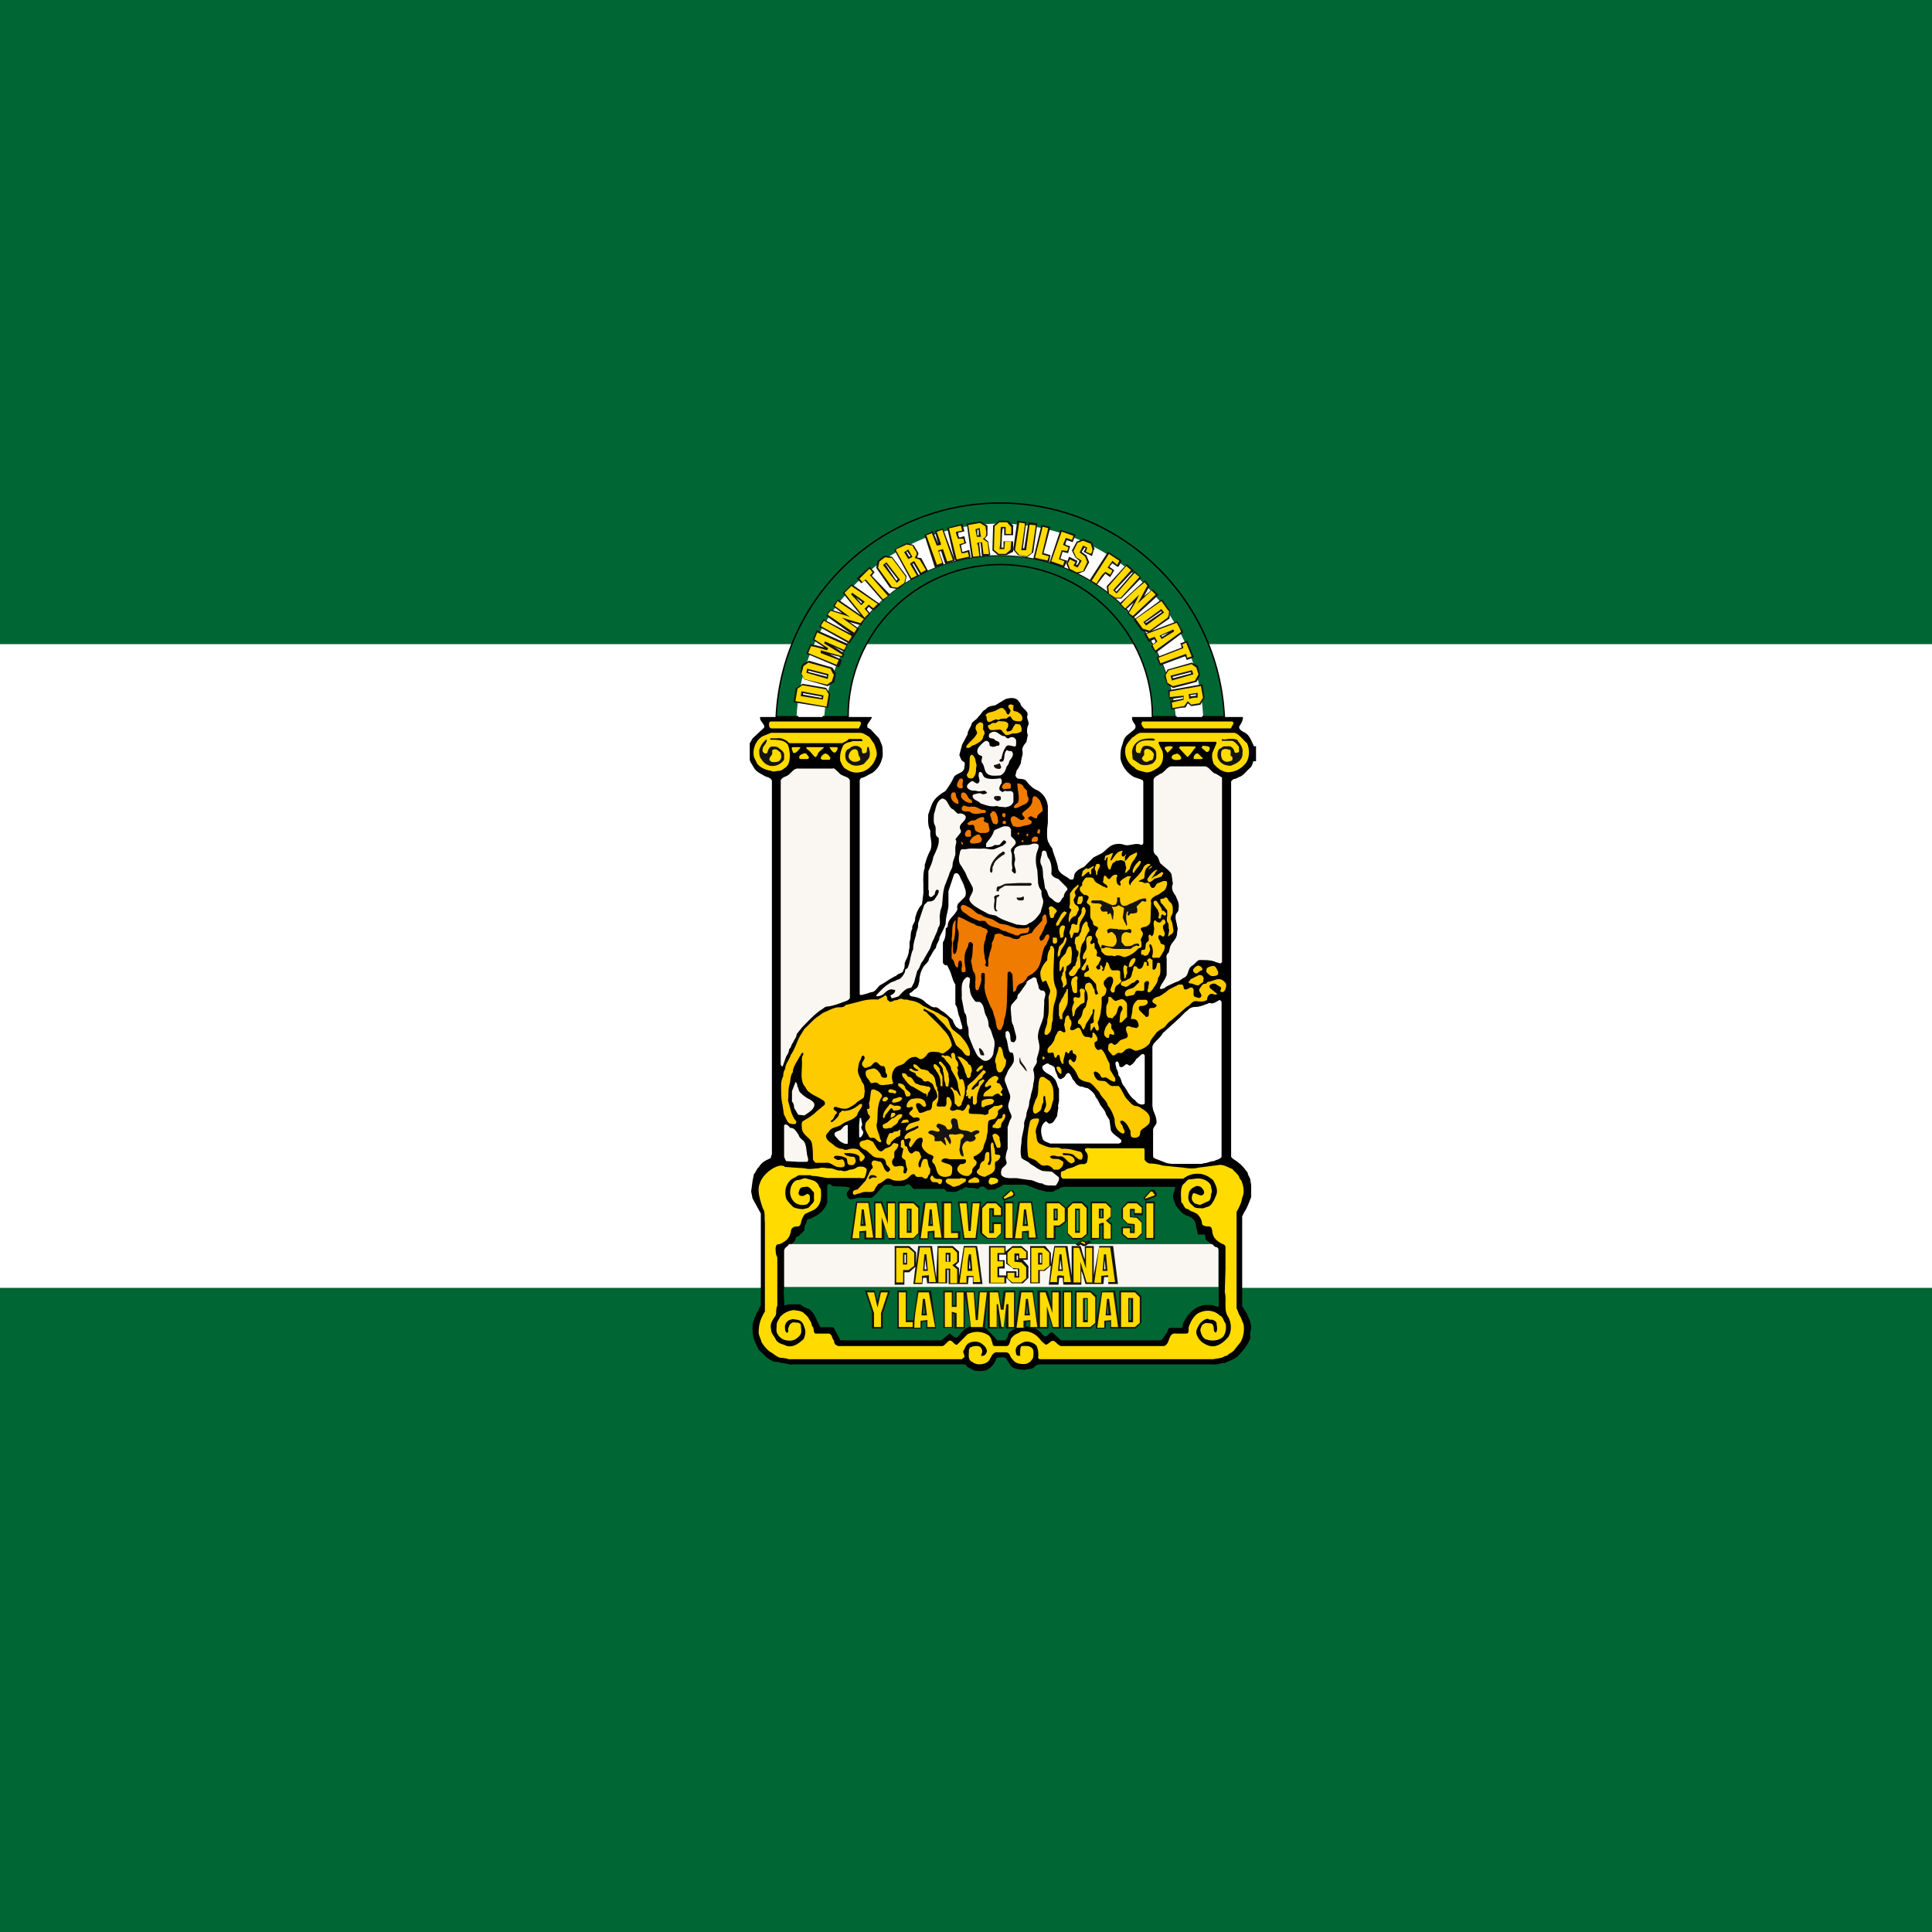 <svg xmlns="http://www.w3.org/2000/svg" width="512" height="512" xmlns:v="https://vecta.io/nano"><rect width="100%" height="100%" fill="#333333" stroke="none"/><style><![CDATA[.B{fill:#161413}.C{fill:#ffdb00}.D{fill:#feca00}.E{fill:#fff}.F{fill:#faf7f2}.G{fill:#ef7b00}]]></style><g fill-rule="evenodd"><path d="M0 0h512v170.7H0V0zm512 341.3V512H0V341.3h512z" fill="#063"/><path d="M0 170.701h512v170.598H0z" class="E"/><path d="M265.083 133.3c31.715.059 57.821 24.957 59.383 56.634h-5.682c-2.311-27.942-25.663-49.444-53.701-49.444s-51.39 21.501-53.701 49.444H205.7c1.466-31.524 27.492-56.634 59.383-56.634zm46.736 56.634h-6.415c0-22.269-18.053-40.322-40.322-40.322s-40.322 18.053-40.322 40.322h-6.598c2.146-24.212 22.429-42.777 46.736-42.777s44.59 18.564 46.736 42.777z" fill="#063" stroke="#000" stroke-width=".367"/><path d="M264.986 138.774c-28.614.049-52.235 22.385-53.884 50.952h7.331c2.142-24.114 22.344-42.601 46.553-42.601s44.411 18.487 46.553 42.601h7.331c-1.649-28.567-25.27-50.902-53.884-50.952z" class="E"/><path d="M270.362 186.166c0 1.466 2.566 2.199 1.833 3.666 0 .916.55 1.466.367 2.199-.367.733-.55 1.833-.183 2.749l-.367 1.833c-.55.733-1.1 1.283-1.1 2.199.367 1.1-.367 2.199-.367 3.482-.367.55-.55 1.283-1.1 1.833l-.367 1.466c.183.183.367.733.733.733.916.183 1.833 0 2.383.916.733.916 1.65 1.833 2.749 2.199a5.5 5.5 0 0 1 2.749 4.215v4.399l-.183 1.65c0 1.283-.183 2.932.55 3.849.183.733.916 1.1.916 1.833.55 1.833 1.283 3.299 1.466 4.949.55 1.466 2.199 1.833 3.116 2.749h.733c.55-.55.183-1.283.733-1.833.55-.733 1.283-1.1 2.199-1.466l2.566-2.566 2.199-1.1c1.1-.733 1.833-1.833 2.932-2.199.916-.367 2.199-.367 3.116 0 1.466.367 2.932-.733 4.399 0 .367 0 .55-.367.55-.55v-16.129c0-.55-.367-.55-.733-.733l-1.65-.55a7.33 7.33 0 0 1-3.666-4.949c0-1.1 0-2.199.367-3.299.367-.916.367-1.833 1.283-2.749l2.016-1.65c1.1-1.283-.916-1.833-.55-3.299h29.325v.55a5.5 5.5 0 0 1-.916 1.833c-.367 1.1 1.1 1.466 1.833 2.016.916.733 1.283 1.833 1.833 2.932 0 .367.367.55.733.367v4.032h-.733c-.183.733-.367 1.283-.733 1.65-1.1.916-1.833 2.199-3.116 2.566-.443.287-.944.474-1.466.55l-.55.55v99.521c.55.733 1.283.916 1.833 1.466 1.1.733 1.833 1.833 2.566 2.749 0 .733.733 1.283.733 2.199l.183 1.1v3.116c-.55 1.466-1.1 2.932-1.833 4.032l-.55 1.1v23.826l1.283 2.016c.183.916.916 1.65.916 2.566.55 1.1-.367 2.199 0 3.666-.55 1.833-1.833 3.299-3.116 4.765-1.1 1.1-2.566 1.466-3.666 2.016-1.283 0-2.016.55-3.116.367h-45.087c-.733 0-1.65 0-2.199.55-.55.916-1.833.55-2.566.916-1.1 0-2.199-.183-3.116-.55-.916-.55-1.283-1.65-1.833-2.383-.55-.55-1.283-.367-1.833-.367-.367 0-.733 0-.916.55a5 5 0 0 1-2.383 2.749c-.916.367-2.199.367-3.116.183-.55 0-1.1-.55-1.65-.733-.367 0-.733-.733-1.1-.916h-45.637c-1.1.183-1.833-.367-3.116-.367-.733-.55-1.833 0-2.566-.733-1.283-.55-2.199-1.833-3.299-2.749l-1.283-2.749a12.83 12.83 0 0 1-.367-3.299c0-1.283.55-2.383 1.1-3.666.55-.55.55-1.466 1.1-2.016V321.61l-2.199-4.032-.367-1.833.367-2.749.367-1.833c.55-.55.733-1.466 1.283-1.833.733-1.283 1.833-1.833 3.116-2.383l.367-1.1v-98.971c-.367-.916-1.466-.916-2.016-1.283-.916-.55-1.833-.916-2.566-1.833l-1.1-1.833-.183-.55v-4.399l.733-1.283 2.749-2.566c.367-.183.367-.55.367-.733-.367-.916-1.283-1.466-1.1-2.383h29.508s.183.183 0 .367l-1.1 1.65v.733l.916.55 2.199 2.383c.367.916.916 1.833.916 2.749s.183 1.833-.183 2.749c-.367 1.466-1.283 2.749-2.566 3.666-.916.367-1.833 1.1-2.749 1.283-.183 0-.55.367-.55.733v56.45c0 .183 0 .367.367.367.874-.175 1.732-.42 2.566-.733 1.1 0 1.65-1.1 2.383-1.833 1.466-.733 2.749-1.833 4.399-2.566.55-.733 1.833-.55 1.833-1.466.367-.55.367-1.1.367-1.833.367-1.1 1.1-2.016 1.1-3.482.367-.733 0-1.833.367-2.749.183-.916 0-1.833.55-2.932-.183-1.1.916-1.65.733-2.749.367-1.283.733-2.566 1.833-3.666l.367-2.932v-2.566a16.68 16.68 0 0 1 .183-3.666c.367-.55 0-1.283.367-1.833.284-1.15.715-2.259 1.283-3.299.55-1.283.183-2.749 0-4.032v-1.283c-.733-1.283-.55-2.749-.55-4.215l.916-2.566c.733-1.833 2.199-2.749 3.666-3.666.916-1.283 1.65-2.383 2.199-3.666.733-1.1 2.199-.916 2.749-2.199 0-.55.367-1.283 0-1.833-.916-.367-.916-1.1-1.283-1.833l.733-2.749 1.466-2.749c0-1.1.916-1.833 1.1-2.932.55-.733 1.283-.916 1.833-1.833.733-.55.916-1.466 1.833-1.833.733-.916 1.65-.916 2.566-1.1l2.749-1.65c1.283-.367 2.932-.55 3.666.916z"/><g class="D"><path d="M268.531 186.767c.183 0 0 .55 0 .733v.733c.183.367.916.183 1.283.55.733.367 1.283 1.1 1.1 1.833 0 .367-.367.55-.55.55-.733 0-1.833 0-2.199-.733l-.367-.55c-.55-.183-.916.733-1.466.55-.55 0-1.283 0-1.65.367-.55 0-.733-.367-1.1 0-.55 0-1.283.916-1.833.367s0-1.283-.55-1.466c0-.367.367-.55.55-.733.916-.367 1.833-.367 2.566-.916.55-.183 1.283-.916 1.833 0 .55.183.367.916.916 1.283.55 0 .55-.733.733-.916 0-.55-.733-.733-.55-1.466.367-.367.916-.367 1.283 0z"/><path d="M267.198 191.816c0 .55 0 1.1-.55 1.466l.183.55c.55 0 .916 0 1.283-.367.367-.55.55-1.283 1.1-1.65l1.1.183c.367.55.55 1.1.367 1.833-.733.55-1.65.55-2.383.55-.55.183-1.1.55-1.833.367-.183-.367-.733-.55-.916-1.1-.55-.55-1.283-.183-2.016-.183h-1.1c-.367-.367-.733-.733-.55-1.283l.55-.183c.367-.367.733-.55 1.283-.367.367 0 .55-.55 1.1-.55.733.183 1.833-.183 2.383.733z"/></g><path d="M227.626 191.2c.183 0 .367 0 .55.367 0 .55-.367.916-.55 1.466H204.35c-.55-.183-.55-.733-.55-1.283a.55.55 0 0 1 .55-.55h23.277zm98.884 0a.55.55 0 0 1 .367.367c0 .55-.55.916-.55 1.283l-.183.183h-22.91c-.183-.183-.733-.733-.733-1.283a.55.55 0 0 1 .367-.55h23.643z" class="C"/><path d="M260.399 191.583c.367.55 0 1.283.183 1.833.367.367.55 1.1 0 1.65 0 1.283-1.466 1.833-2.383 2.383-.733 0-1.1.916-1.833.733-.367 0-.367-.367-.183-.55.733-1.1 2.199-2.016 2.749-3.299 0-.733-.55-.916-.367-1.65 0-.55.55-.916 1.1-1.283l.733.183z" class="D"/><path d="M266.331 195.066c.183.367.55.733 1.1.55.367-.367 1.1-.367 1.466 0 .55.367.367 1.1.367 1.833 0 0 0 .367-.367.367-.733 0-1.833-.733-2.383.183a7.33 7.33 0 0 0-1.1 3.116s-.367 0-.55.367c0 0 0 .367.367.367.183 0 .55 0 .733-.367.367-.916 0-2.016.916-2.749.367.55 1.283 0 1.466.733.367.916-.55 1.65-.916 2.383 0 .55-.55 1.1-.733 1.466-.183.916-.733 1.833-1.65 2.199-1.1 0-2.749.367-3.666-.733-.55-.733-.55-2.016-1.1-2.566-.367-.55 0-1.1 0-1.833-.733-.183-1.283-.55-1.283-1.283 0-1.1 1.1-1.833 1.833-2.566.183 0 .55-.367.733-.183l.55.367.183.916c.55.367 1.283.367 1.833 0 .367 0 .733 0 .733-.367.183-.916-.916-.733-1.283-1.283-.55-.55-1.833 0-1.466-1.283 0-.367.55-.55.916-.733 1.466-.367 2.016 1.283 3.299 1.1z" class="F"/><path d="M227.825 194.2c1.1 0 1.833.733 2.566 1.1l1.283 1.833c.367 1.1 1.1 2.566.367 3.849-.55 1.833-2.383 3.482-4.215 3.666-1.65.367-2.932-.367-4.032-1.1-.55-.55-.733-1.1-1.1-1.833-.183-1.1 0-2.566.55-3.666.367-1.283 1.833-1.283 2.749-1.65h2.566c0-.367-.183-.55-.367-.55h-3.299c-.367.55-1.1.733-1.65 1.1H209.13c-.807-.965-2.052-1.45-3.299-1.283h-1.65s-.183.183 0 .367c1.65 0 3.666 0 4.582 1.283.367.733.367 1.466.55 2.383 0 1.283 0 2.749-1.1 3.666-.55.367-1.1.916-1.833.916s-1.283.367-2.016 0c-1.283-.183-2.749-.733-3.666-1.833l-.733-1.466c-.367-.733-.367-2.199 0-3.116.367-1.283 1.466-2.566 2.566-2.932l1.833-.733h23.46zm99.333 0c1.283.367 2.199 1.833 3.299 2.749.733 1.466.733 3.666-.183 5.132-1.283 1.65-2.749 2.383-4.582 2.566-1.65 0-2.932-.916-4.032-2.199-.367-.916-.55-1.833-.367-2.932l1.1-2.566a.37.37 0 0 0-.183-.367h-15.029c-.367.183 0 .55 0 .733l.916 1.833c.367 1.833 0 3.666-1.65 4.582-.916.55-1.833 1.1-2.932.916-1.1-.367-2.199-.367-2.932-1.283a4.95 4.95 0 0 1-2.383-4.582c0-1.283.916-2.199 1.833-3.299.733-.367 1.466-1.283 2.383-1.283h24.56z" class="C"/><path d="M306.048 196.067l-.183.183c-1.833 0-3.666-.367-4.765 1.283 0 .55-.367 1.65.367 2.016h.733c.183-.733.367-1.466.916-1.833.916-.183 2.016 0 2.749.733.733.55.55 1.65.55 2.383 0 .55-.55 1.1-.916 1.466-1.1.55-2.749.733-3.666 0l-1.65-1.1-.183-1.833c0-1.1.55-2.199 1.65-2.932s2.566-.733 3.849-.733l.55.183zm21.95.266c.733.916 1.466 1.833 1.283 3.116 0 .55 0 1.1-.367 1.65-.733 1.1-1.833 1.466-2.749 1.833-1.283 0-2.383-.367-3.116-1.466-.55-.733-.55-2.016 0-2.932.55-.183 1.1-.916 1.65-.733.733 0 1.466-.183 1.833.367.733.367.367 1.65 1.283 1.283.916 0 .367-.916.55-1.466-.367-.55-1.1-1.466-1.833-1.65h-2.749v-.367c0-.183.367 0 .733 0 1.1-.183 2.566-.367 3.482.183zM203.216 196c0 .916-.55 1.283-.733 1.65-.327.413-.461.948-.367 1.466a1.1 1.1 0 0 0 .55.55c.367 0 .733 0 .733-.367.183-.55.367-1.283 1.1-1.466.733 0 1.466 0 1.833.367.733.55 1.65 1.1 1.466 2.199v.916c-.916 1.283-2.199 1.833-3.666 1.65-1.02-.242-1.887-.909-2.383-1.833-.55-.55-.55-1.466-.55-2.383.367-1.1.916-2.016 1.833-2.749zm25.183 2.766c0 .183 0 .733.367.916l.733-.183c.367-.367.183-1.1.367-1.466 0 0 .183-.183.367 0 .183.916.55 1.833 0 2.932l-1.283 1.466c-1.1.55-2.749.733-3.666 0-1.1-.55-1.283-1.466-1.283-2.199s.183-1.65 1.1-1.833c.733-.916 2.566-1.1 3.299.183z" class="B"/><path d="M310.783 197.967v.183l-1.283 1.283h-.183c-.183-.55-.916-.916-.55-1.466.55-.183 1.466-.367 2.016 0zm5.832-.167s.367.183.183.367c-.733.733-1.283 1.833-2.016 2.383h-.183l-2.199-2.383.367-.367h3.666zm3.984.35c0 .55-.183.916-.55 1.1h-.367l-1.283-1.1.367-.55c.733.183 1.466 0 1.833.55zm-108.6-.15s.183.183 0 .367c-.367.183-.916 1.466-1.833 1.1l-.367-1.1s0-.367.367-.367h1.833zm6.283 0v.183c-.55.55-1.466 1.1-1.65 1.833-.183.367-.367.733-.733.55l-1.283-1.466c-.367-.367-.916-.55-.916-.916V198h4.582zm3.534 0c.367.183 0 .733 0 .916l-.55.55c-.55 0-1.1-.733-1.466-1.466h0 2.016zm83.983 2.033c-.183.367 0 1.283-.733 1.466-.55 0-.916.55-1.466.367-.367 0-.733-.367-.916-.733s.367-.733.55-1.1c0-.55-.183-1.283.367-1.466.916-.367 1.833.55 2.199 1.283zm-98.967-.633c.183.55.367 1.283 0 1.833-.367.733-1.1.733-2.016.733-.367 0-.916-.367-.916-.733 0-.733.916-1.1.733-1.833 0-.367 0-.733.367-.733.733-.367 1.283.367 1.833.733zm20.267-.633c.55.55.183 1.283.733 1.833l.183.733c-.367.367-.916.55-1.466.55s-1.466-.367-1.65-1.283c0-.733.367-1.466.916-1.833.367-.183.916-.367 1.283 0zm98.784-.184c.55.55 0 1.283.367 1.833.367 0 .367.367.367.733 0 .55-.733.55-1.283.733-.55 0-1.1-.183-1.466-.733-.367-.916-.367-1.833 0-2.383.55-.367 1.466-.367 1.833 0zM214.366 200.6c0 .367-.183.55-.367.55h-1.833l-.367-.183c0-.367 0-.733.367-.916s.916-.55 1.466-.367l.733.916zm5.7.2l-.183.55h-2.016l-.367-.367c0-.55.733-1.1 1.1-1.283.733 0 1.1.55 1.466 1.1zm93 .083l-.183.367c-.733.183-1.833.367-2.383-.367-.032-.392.189-.76.55-.916.367 0 .733-.367 1.1-.183s.733.55.916 1.1zm5.7-.1s0 .367-.367.367h-2.016a.55.55 0 0 1 0-.55c0-.367.55-1.1 1.1-.916l1.1 1.1z" class="C"/><path d="M258.483 201.283c0 .733.55 1.466.183 2.199 0 .916 0 2.016-.916 2.749-.55.183-.916 0-1.283-.183-.183-.55-.367-.55-.183-.916.916-1.1.55-2.932.733-4.582l.367-.55c.55 0 .916.733 1.1 1.283z" class="D"/><path d="M265.316 203.216c0 .183 0 .367-.367.55-.55 0-1.1 0-1.466-.55-.183-.183-.183-.55.367-.55l1.1-.367.367.916z" class="B"/><path d="M319.446 203.1c.916.183 1.466 1.283 2.383 1.833.733.183 1.283.733 2.016 1.1v48.936l-.367.367-1.283-.367c-1.1-.55-2.749-.55-4.215-.55-.733 0-1.283 1.1-2.016 1.466-1.466.916-.733 2.749-2.383 3.299-.733.55-1.283.916-2.016 1.1-1.1.55-2.199.916-3.116 1.65-.367 0-.733.367-1.1 0 .367-1.283 1.466-2.199 1.833-3.666v-4.215c-.183-.733 0-1.1.55-1.65l.367-1.466c.367-1.283 1.833-2.016 1.833-3.666 0-.55.367-1.1 0-1.833 0-.733-.55-1.833-.367-2.749 0-.733.916-1.1.733-1.833.367-1.466-.367-2.383-.733-3.482-.733-.916-1.283-2.016-.733-3.116l-.367-2.566c-.55-1.1-1.833-1.833-2.566-2.566-.916-.55-.55-1.833-1.65-2.566-.304-.292-.499-.681-.55-1.1v-18.695c0-.916 1.1-1.1 1.65-1.65 1.1-.183 1.833-1.833 2.932-2.016h9.164zm-98.8.4c1.1.367 1.833 1.833 2.749 2.016.55.367 1.466.367 1.833 1.283v57.733c-.367.55-.916.733-1.466.916-1.466.55-2.932 1.1-4.399 1.283-.916 0-1.283.733-1.833.916-1.833 1.283-3.482 3.116-4.949 4.582l-1.466 1.833c0 .916-.733 1.466-.916 2.199-.55.55-.55 1.466-1.1 1.833 0 .733-.367 1.283-.733 1.833l-.916 2.566s0 .183-.367 0a1.1 1.1 0 0 1-.183-.55v-75.145c.183-.55.916-.916 1.466-1.1 1.283-.55 1.833-2.199 3.299-2.016h9.164zm40.403 2.566c1.1.55 2.749.367 4.032.183.55.367.367.916.367 1.283-.367.55-.733 1.1-.55 1.833l.733.55.733-.367c.733.367 1.833-.367 2.199.733v2.199c-.367 1.1-1.283 1.283-2.199 1.466-.733-.183-1.466 0-2.199-.367-1.466.367-2.932-.183-4.399-.733-.55-.733-1.833-.733-2.016-1.833 0-.367.183-.367.367-.55.733 0 1.466-.55 2.199 0 .367 0 .916 0 1.283-.367l-.55-.55c-.733 0-1.65.367-2.383 0-.916 0-1.833 0-2.383-.916-.183-.733.733-1.283 1.283-1.65.733 0 1.466 1.466 2.016 0 0-.55-.367-1.283-.183-2.016 0 0 0-.367.367-.367.733 0 .55 1.1 1.283 1.466z" class="F"/><path d="M255.233 206.55c0 .733-.367 1.466 0 2.016l-.367.367c-.367 0-.733 0-1.1-.367-.367-.55 0-1.283.367-1.833 0-.367.916-.733 1.1 0zm12.65 1.4v.916c-.55.367-1.283 0-1.833.367l-.55-.55c0-.55.55-1.1 1.1-1.283.55 0 1.1 0 1.283.55zm3.366.666l.916.916c0 .55 0 1.283.367 1.833.367 1.833-1.65 1.833-2.566 2.566-.367 0-.916.55-1.283 0 0-.55.733-.916 1.1-1.283.55-1.466-.183-3.116-.183-4.949 0-.183.55 0 .733 0 .378.137.7.395.916.733zM253.1 210c.367.55.183.916.367 1.283.367.55.55.916.55 1.466 0 .367-.367.367-.55.183-.916-.367-1.466-1.1-1.466-2.016 0-.367.183-.916.55-.916h.55zm4.166 1.833l.367.55v.367c-1.466.183-2.383-.733-2.932-1.466v-.916c.115-.203.319-.339.55-.367 1.1 0 1.1 1.466 1.833 1.833z" class="G"/><path d="M265.233 211.167v.55c0 .367-.367.367-.733.55-.55 0-.916-.367-1.1-.733 0-.183 0-.367.367-.55.367 0 1.1-.183 1.466.183z" class="B"/><path d="M275.581 212.1c.367.916.733 1.833.733 2.749-.367.55-1.466.916-1.466 1.833-.55.55-1.1-.367-1.833-.367l-.55.367c0 .55.55.55.916.916v.55c-.55.55-1.466.55-2.199.733a3.57 3.57 0 0 1-2.749 0c-.367-.733-.733-1.466-.55-2.016.183-.367.367-.55.733-.55 1.1 0 1.833 1.833 2.932.55 0-.55-.916-.733-.55-1.466.733-.733 1.833-1.283 2.383-2.383.367-.55 0-1.833.733-2.016.55 0 1.1.733 1.466 1.1z" class="G"/><path d="M252.261 214.349c.733.183 1.1 1.283 1.833 1.283a1.65 1.65 0 0 1 1.833.733c.183 1.466-2.383 2.016-1.283 3.666v.55l-1.466 1.833c.55.55 0 1.466 0 2.199v1.833c-.183.916-.733 1.833-.733 2.749s-.733 1.65-.916 2.566l-.916 2.383c-.733 1.65-.733 3.482-.916 5.315 0 .916-.55 1.65-.55 2.566-.367 1.283.367 2.932-.55 3.849-.183 1.1-.733 1.833-1.1 2.932-.733 1.1-.733 2.383-1.466 3.299l-1.466 2.566c-.733.733-.733 1.833-1.466 2.566l-.916 3.299c-.367.367-.367 1.1-.916 1.283-1.283 0-2.199 1.283-3.116 2.199a12.83 12.83 0 0 1-1.833.55l-.367-.733c.55-.367 1.283-.55 1.283-1.466l-.916-.183c-.916 0-1.65.733-2.199 1.283-.55.367-1.1.55-1.833.55-.183 0 0-.183 0-.367 1.1-1.1 2.016-2.199 3.299-2.932.55-.55 1.466-.55 2.199-1.1.733 0 1.466-.916 1.833-1.65.367-.367 0-1.1.733-1.283l.183-.183c.733-1.65.733-3.482 1.466-4.949 0-1.283.367-2.566.733-3.666 0-1.1.733-1.833.55-3.116l1.65-4.949.916-.916c.55 0 1.283 0 1.833-.55.367-.733 1.1-1.283 1.1-2.383l-.367-.183c-.55 0-.55.733-.733 1.283-.367.183-.733.916-1.283.55s0-1.283-.367-1.833v-4.949c.55-1.283 1.1-2.383 1.283-3.666.55-1.283 1.283-2.566 1.466-4.032v-1.1c-1.466-.733-.367-2.383-1.1-3.482-.367-.733-.183-1.833-.183-2.749.55-1.466.55-3.482 2.199-4.215 1.466.183 1.466 1.833 2.566 2.749z" class="F"/><path d="M257.632 213.867c.733-.367 1.65.367 2.566.733.367 0 .916 0 1.1.367 0 .733-.916.367-1.283.55-.916.183-2.199.367-2.932-.367-.55-.367-2.383.367-2.199-1.1l.367-.55c.733 0 1.466.55 2.383.183zm6.784 2.783c0 .55.367 1.283-.367 1.833l-.733-.183c-.55-.55-.55-1.466-.916-2.199 0-.367 0-.55.367-.733 0-.367.367-.367.733-.367.55.367.733 1.1.916 1.65zm2.1-.783l-.183.733a.73.73 0 0 1-.733-.367c0-.367 0-.733.367-.733a.55.55 0 0 1 .55.367zm-5.634.9c0 .367-.367.733 0 .916.183.367.916.183 1.1.733 0 .733.55 1.466 0 2.016-.733.55-1.466.183-2.199.367-.55-.367-1.466-.367-1.466-1.283l-.183-.733c-.55-.55-1.283.367-1.833-.55 0 0 .55-.367.733-.55.367-.367 1.1-.183 1.466-.367.55-.367 1.466-.916 2.199-.733v.183zm5.734 1.1c0 .367-.183.55-.367.55l-.55-.183c0-.367 0-.55.367-.733.183 0 .367 0 .55.367z" class="G"/><path d="M267.929 219.733v1.833c.55.733 1.65 1.283 1.1 2.199-.55.733-1.283 1.1-1.1 1.833.55 1.283 0 2.932.367 4.215 0 .55-.367 1.1.183 1.283a.55.55 0 0 0 .367.367c.183 0 .367 0 .367-.367 0-.916-.55-1.65-.367-2.566.367-.733 0-1.65 0-2.199-.367-.367 0-.916 0-1.283.55-.916 1.833-1.1 2.749-1.1.733 0 1.466 0 2.016-.367.55 0 1.466-.183 1.65.55 0 .733-.367 1.283-.55 2.016-.367 1.466-.183 3.116.183 4.399l.183 2.749c0 1.1.183 1.833.916 2.749 0 .733 0 1.466.367 2.199.367 1.283-.367 2.199-.55 3.482-.733 1.1-1.833 2.566-3.116 2.932-.916.916-2.199.367-3.299.367-1.833-.733-3.666-1.1-5.498-2.383l-1.833-.367-2.383-1.283-1.466-.916c-.55-.55-1.466-1.1-1.283-2.016.367-1.1 1.283-1.833.733-3.116l-1.283-2.383-.55-1.283-1.1-1.833c-.733-.733-.733-2.199-.367-3.299 0-.367.183-.916.55-1.1h1.1c1.466-.367 3.116 0 4.582-.183 1.1 0 2.383.55 3.299 0l1.833-.733c.367-.367.916-.55.916-1.1l-.55-.367c-.733.367-.916 1.466-1.833 1.283h-.733c-.55.55-1.466.55-2.199.55v-.916c.55-.916 1.283-1.466 1.65-2.383.367-.367.183-.916.733-1.283l2.199-.916c.55 0 1.65-.183 1.833.55z" class="F"/><path d="M275.633 220.433l-.183.55-.55-.183c0-.367 0-.733.367-1.1.367 0 .367.55.367.733zm-18.383-.166a1.1 1.1 0 0 1 0 .733c.183.367.183.733-.367.733-.367 0-.916.183-1.1-.367s.183-1.1.733-1.466c.367 0 .55 0 .733.367zm12.9.516l-.183.367h-.367l.183-.55.367.183zm2.4.3l-.183.55s-.367 0-.367-.367l.183-.367.367.183zm-12.434 1.017c.183.183 0 .55 0 .733-.367.733-1.283.55-2.016.733-.55 0-.916 0-1.1-.55 0-.183.367-.733.733-1.1.55-.367 1.283-.916 1.833-.733l.55.916zm14.934.25c0 .183 0 .55-.367.733H273.4c0-.55 0-.916.367-1.1.183-.367 1.1-.367 1.283 0zm-3.8.533l-.183.367s-.367 0-.367-.55h.55zm-16 .484l-.183.55-.183-.183c-.183-.183-.183-.733-.183-.733l.367.367z" class="G"/><path d="M277.699 227.233c.916 1.1 1.1 2.749.916 4.399.367.733 1.1 1.1 1.833 1.283l2.016 2.016c.183.183.55.55.367.916-.55.55-.916 1.1-.916 1.833-.733.367-.733 1.833-1.833 1.466-.733-.183-1.283-1.1-1.833-1.283-.733-.733-.55-1.833-1.283-2.383l-.367-2.383c-.367-1.283 0-2.932-.733-4.032-.367-.916 0-1.833.183-2.566 0-.367 0-.916.55-1.1.916 0 .733 1.1 1.1 1.833z" class="F"/><path d="M297.565 225.5c-.321.42-.391.98-.183 1.466h.55c.183 0 0-.367.55-.55l-.367.733v.916s0 .183.183 0c.55-.367.733-1.1 1.466-1.466l1.466-.733c.367.733-.367 1.283-.55 1.833a5.5 5.5 0 0 0-1.283 2.566c-.367.367-.733.916-1.283 1.1l.367-1.466c-.367-.55 0-1.833-1.1-1.833-.55-.367-.916.183-1.466 0-.367 0-.367.55-.916.55a5.5 5.5 0 0 0-.733 1.833l-.55-.183v-.183c-.55-1.1-.183-2.016-.183-2.932-.367 0-.367.733-.733.916-.183-.183 0-.55 0-.733 0-.916.916-.55 1.466-1.1l.733-.183-.733 1.833c0 .183.183.183.367 0 .733-.916 1.283-2.199 2.566-2.383h.367z" class="D"/><path d="M266.232 225.85s.183.367 0 .367c0 .367-.55.367-.916.733-.733.55-1.833 1.283-2.016 2.383-.55.55 0 1.466-.55 2.016l-.367-.367c-.183-1.833 1.1-3.482 2.566-4.765.367 0 .733-.916 1.283-.367z" class="B"/><g class="D"><path d="M295.4 225.6zm6.983 2.683c-.183 1.1-1.283 1.833-1.833 2.932 0 0-.183.183-.367 0v-.55a5.13 5.13 0 0 1 1.833-2.566l.367.183zm-10.917.884c.183.733-.55 1.1-.55 1.833-.367 0 .183.733-.367.916-.183-.367 0-.916-.367-1.466-.183-.55.183-.916.367-1.466a.55.55 0 0 1 .367 0c.183-.183.367 0 .55.183zm13.412-.084c0 .367-.55.367-.733.733-.916.733-.733 1.833-.916 2.932l-1.466.733.183.183c.367 0 .916 0 1.283.367.367 0 1.283-.367 1.466.367.183.367.367.916.733.916.916 0 .733-1.1 1.466-1.283s1.65-.916 2.383-.367v.733c-.183.733-.367 1.466-1.1 1.833-.55.367-1.1.916-1.833 1.1-.55.367-1.65.916-1.283 1.833l-.183 4.949c0 .55-.55 1.283-1.283 1.466-.367.183-.916 0-1.283.55 0 .55.733.916.55 1.466 0 .733-.916 1.283-.367 2.016v1.283c-.183.367-.733.367-.916.55-.916 1.1-2.199 1.833-3.482 2.199-.733 0-1.466-.733-2.383-.367-.55.367-.916-.183-1.466 0-.55 0-1.1 0-1.65-.367-.183-.367-.916-.55-.733-1.283l-.367-.733c-.183-.55-.733-1.1-.55-1.833-.183-.55-.916-1.1-.55-1.833 0-.55.733-.916.55-1.466-.367-.367-1.283-.367-1.283-1.1s-.733-1.1-.733-1.833v-2.383c0-.733-.733-.733-.916-1.283 0-.733 1.1-1.466 0-1.833 0-.367-.55 0-.733-.183-.55-.55-1.283-.916-1.1-1.833 0-.367.916-.55.55-1.283.367-.55.55-1.1 1.1-1.466.733 0 1.65-.183 2.016.367.367 1.1 1.466 1.283 2.199 1.833l1.283.55.183-.183c0-.916-1.65-.916-1.1-1.833 0-.367 0-.916.367-1.283.55.183.733 1.1 1.283.916.55-.55.916-1.283 1.833-1.1.55.183-.183.733 0 1.1 0 .55 0 1.1.367 1.466l.55.367c.367-.367 0-.733 0-1.1.55-.733 1.466-1.1 2.016-1.466h.916l-.367.733c-.183.367-.367 1.1 0 1.466v.183c.367 0 .183-.367.367-.55.916-1.283 2.749-2.566 3.299-4.215.367-.55.733-.733 1.283-.916l.55.183z"/><path d="M289.899 229.667c0 .367-.733.55-.733.916v1.1h-.183c-.55 0 0-.916-.733-.55l-1.283 1.1h-.367l.367-1.466c.367-.183.55-.55 1.1-.733.183.55.55 0 .733 0 .367 0 .733-.733 1.1-.367zm15.401-.067v.183l-1.1.733c.367-.367.55-.916 1.1-.916zm1.366.9c0 .367-.55.55-.55.916l-.916 1.283v.183c.367-.367.733-.733 1.1-.733l1.65-1.1.367.367-.55.916-1.833.55c-.367.367-.916.916-1.466.916-.183-.183-.55-.55-.367-.916.733-1.1 1.466-2.016 2.383-2.383h.183z"/></g><path d="M254.463 232.5c.367.916.916 1.65 1.1 2.566.367.733.55 1.833.183 2.566l-1.833 1.833c-.183.367-.367.916-.183 1.466-.55 1.65-2.566 2.566-2.566 4.399 0 .367-.367.55-.55.733 0 1.283 0 2.566-.733 3.666v5.498l.55.55c.183 0 .733 0 .733.367l.55 1.1c.55 1.283.733 2.566 1.466 3.666v5.315c.733.916.55 2.199 1.1 3.299l.733 2.566v.55c-.733.367-1.1-.183-1.65-.55a6.78 6.78 0 0 1-.916-1.833c-.916-.733-1.833-1.833-2.932-2.383-.55-.367-1.1-1.1-1.833-.916-.916 0-1.466-.733-2.199-1.1-1.1-1.283-2.566-1.65-4.032-1.833-.155-.084-.282-.212-.367-.367-.183-.183 0-.55.183-.55.55-.183.916-.916 1.466-1.1.733-.55.733-1.466.916-2.016 0-1.283.367-2.566.916-3.482.367-.916 1.65-1.466 1.65-2.566.733-.916.916-1.833 1.833-2.749 0-.916.916-1.833.916-2.749.55-1.283 1.283-2.383 1.65-3.666 0-1.65.55-3.116.733-4.582v-4.032l1.466-4.399c.115-.203.319-.339.55-.367.733 0 .916.733 1.1 1.1z" class="E"/><path d="M272.897 234c.367 0 .367 0 .55.367l-.367.367h-6.781l-1.466.916-.183.55h-.55c0-.733 0-1.1.367-1.283.916 0 1.466-.733 2.199-.733l3.299-.183h2.932z" class="B"/><path d="M285.932 234.767l-1.1 1.466v.55c.733.733-.733 1.283-.183 2.199 0 .55.55.916 1.1 1.283 0 .367.367.733 0 1.1-.367.55-.367 1.466-1.1 1.466-.733.367-1.1.916-1.283 1.833h0v-.183c-.367-.916 0-1.466 0-2.199l.55-1.1c0-.367-.55-.367-.55-.733l.183-.916v-2.749l.916-1.283 1.283-1.1s.183 0 0 .367z" class="D"/><path d="M264.85 237.267c0 .367-.55.367-.733.733l-.183 2.566c0 .183 0 .55.367.733v.183a.55.55 0 0 1-.733-.367c-.367-.916 0-1.833 0-2.749-.183-.55-.183-.916.367-1.1.367 0 .733-.367.916 0z" class="B"/><path d="M286.966 237.75c0 .733 0 1.283-.55 1.833h-.916c0-.916.183-1.466.367-2.016.367.183.916-.367 1.1.183z" class="D"/><path d="M271.333 237.867a.92.92 0 0 1-.183.733c-.55 0-1.283.183-1.65-.367 0 0-.183-.367 0-.367h.916c.55-.183.916-.367.916-.183zm25.465.2c0 .55 0 1.283.55 1.833.916.55 1.833-.367 2.566-.55l2.383-1.1c.367 0 1.1-.367 1.466 0v.55c-.183.367-.55 0-1.1 0l-1.466 1.466c.183.367.367 1.283 0 1.65l-.916.183h-.55c-.367 0-.367.55-.733.55-.367-.367 0-.733 0-1.1-.55 0-.367.55-.55.916v.916c0 .733.367 1.283.183 1.833 0 0 0 .183-.183 0-.183 0 0-.55-.367-.733l-.55-1.283.367-2.566-1.466-.733c-.55.367-1.1.55-1.833.367l.367.733c.367.733 0 1.833 0 2.749 0 0 0 .183 0 0-.55-.367-.183-1.466-.916-1.833 0 0 0 .367-.367.367s0-.55-.367-.733c-.55 0-1.1.183-1.466-.183 0-.183-.367-.55-.183-.916l.367-.55c-.55-.733-1.65-.367-2.383-.55-.183 0-.367 0-.55-.367l.367-.367h2.383l2.932 1.283.916-.183c.367-.55.367-1.1.367-1.833 0-.183.55 0 .733 0z" class="B"/><path d="M309.883 238.9c1.1.733.916 1.833.916 2.749 0 .733-.733 1.283-.55 2.016.55.916.55 1.833.733 2.932 0 .916-.916 1.1-1.466 1.65l.367-1.833c-.367-.367 0-1.283-.367-1.833-.367-.367-.367-1.283-.183-1.833v-1.466l-1.283-1.65c-.55-.367-.55-.733-.55-1.283.367-.367 1.1 0 1.283-.55.733 0 .733.733 1.1 1.1zm-2.9.533c.367.733.916 1.1.916 1.833.367.183.55 0 .733.367.183.183.55.367.367.733 0 .183-.367.367-.55.183-.183 0-.367-.367-.55-.183-.367.367 0 .916-.55 1.1l-.367-.183c0-.55.367-1.1 0-1.65-.183-.916-1.1-1.466-1.283-2.199 0-.367 0-.733.55-.733.367 0 .55.55.733.733z" class="D"/><path d="M256.983 240.533c1.1.55 1.833 1.833 2.932 1.833.916.733 2.016.916 3.116 1.283l1.833 1.1c.916.183 1.833.183 2.932.733l1.833.55h1.65c.367 0 .916 0 1.283-.367l.183.183c0 .55 0 .916-.367 1.283-.733.367-1.466 0-2.199.55-.183.367-.733.183-1.1.183-.916-.55-1.833-.55-2.566-1.1-.733 0-1.283-.367-1.833-.733-1.283-.367-2.749-.55-3.482-1.833-.55-.367-1.283 0-1.833-.183-1.283-.55-2.383-.916-3.299-1.833-.733-.367-1.466-.916-1.466-1.833.093-.256.294-.457.55-.55.733 0 1.283.55 1.833.733z" class="G"/><path d="M280.099 241.266c0 .55-.55.733-.733 1.283 0 .183 0 .55-.367.733h-.55c-.55-.916-.183-2.016-.55-2.566l.183-.367c.733-.55 1.283.367 1.833.733v.183zm7.616.034c0 1.466-1.466 2.383-1.65 4.032 0 .733 0 1.283-.367 1.833h-1.1l-.55 1.466c-.55 0-.183-.733-.55-1.1-.102-.234-.102-.499 0-.733l.367-1.1c0-.367 0-.733.55-.916.367 0 .916.733 1.1 0l.183-1.466c.55-.733 1.1-1.283.916-2.199.183-.367.183-.733.55-.733s.55.733.55 1.1zm-5.083.383v.367c-.733 1.1-1.65 2.016-2.016 3.116l-.55.183c-.367 0-.183-.733 0-.916l1.1-2.016c.183-.367.733-.916 1.1-.916v.183z" class="D"/><path d="M277.293 242.667c0 .733.367 1.466 0 2.199-.55.55-.55 1.466-1.1 2.199-.183.733-1.1 1.283-.55 2.016 0 .367.367.183.733 0 .55-.367.55-1.466 1.466-1.466.55.733 0 1.466-.367 2.199 0 .55-.55.733-.733 1.283-.916 2.199-.55 4.949-2.749 6.598-.55.733-1.833.733-2.016 1.833l-.916.916c-.55.183-1.1.367-1.466.916s-.183 1.466-1.1 1.466v-.367l-.183-4.215-.55-.733h-.55l-.183.367-.183 8.064c-.183 1.466-.183 2.932-.733 4.215 0 .916-.367 1.833-.733 2.566a.55.55 0 0 1-.733.183c-.55-.367-.55-1.1-.733-1.833 0-.916-.55-1.833-.733-2.932a7.33 7.33 0 0 0-.733-1.466c-.733-1.833-1.833-3.849-1.466-6.232v-2.383c-.183-.183-.55-.367-.733-.183-.367.367-.183 1.1-.183 1.65 0 1.1-.55 1.833-.733 2.749l-.55.183c-.55-.55-.183-1.466-.367-2.199.183-.916.183-2.199-.55-2.932l-.55-2.749c.55-1.283.367-2.932.55-4.399l-.55-.55c-.916 0-.55.916-.916 1.466-.733 1.1-.916 2.749-.733 4.032 0 .733.367 1.65.183 2.383l-.733.183c-.55-.367-.183-1.283-.183-1.833s0-1.1-.367-1.283c-.183 0-.367 0-.55.367l-.183 1.466h-.183c-.916-.55-.55-1.833-1.466-2.383v-2.749a7.33 7.33 0 0 0 0-2.383c.367-1.833-.183-3.666.916-4.949h.183c-.183 1.466 0 3.116-.367 4.582 0 .733-.55 1.1-.367 1.833v2.016l.367.55.367-.367c.55-1.1.367-2.566.733-3.666 0-.916.183-1.833-.183-2.566-.367-.916 0-2.199 0-3.299h.367c1.466.55 2.749 1.466 4.032 1.833.55.55 1.283.55 1.833.733.55.55 1.833.367 1.65 1.466-.55.733-.367 1.65-.733 2.383-.367 1.1-.367 2.749 0 4.032-.183.733.733 1.466 0 2.199l.55.55.367-.183v-1.833l.367-1.466c.183-.916.733-1.833.55-2.749.367-.733.733-1.466.733-2.199.55-.55 1.466-.367 2.016-.183.733.733 1.833.367 2.749 1.1.55 0 1.1.367 1.65 0 .367 0 .367-.55.733-.733.916 0 1.833-.55 2.749-.733l.55-.916 2.199-2.383c0-.733 0-1.283.733-1.65l.367.367z" class="G"/><path d="M308.632 243.833a.73.73 0 0 1 .183.733c0 .367-.55.55-.55.733-.367 1.1 1.1 2.199 0 2.932-.367 0-.55-.55-1.1-.367-.55.55.183 1.283.367 1.833 0 .733.916.367 1.1.916.183 1.1-.55 1.833-.916 2.566l-.55.733c-.733-.367-1.833.367-1.833-.55.351-1.041.216-2.185-.367-3.116h-.183c-.55.367.183.916 0 1.65l-.55 1.1c-.367.183-.916.55-1.283 0-.55.183-.55-.183-.55-.733 0 0 0-.367.367-.55.367 0 .733 0 .733-.367.183-.733 0-1.466.733-1.833.55-.55-.183-1.283.367-1.833.367 0 .55.55.733.367.55-.55.367-1.1.55-1.833 0-.55-.367-1.466 0-2.199 0 0 .367-.367.367 0l.55.367c1.1.55 1.1-1.283 1.833-.55zm-20.317.734c-.367.733.55 1.283.367 2.199-.55.55-.733 1.283-1.1 1.833 0 .916-.916 1.283-.916 2.016-.367.55-.183 1.1-.367 1.833-.367 1.1.183 2.199 0 3.666 0 .367-.55.55-.733 1.1-.367.55-.55 1.283-1.283 1.466-.367 0-.733 0-.916-.367-.367-.733.55-1.1.916-1.833 0-.367.55-.367.733-.733 0-.733.55-1.1.367-1.833.367-.55.55-1.283.367-1.833-.916-.55-.367-1.466-.916-2.016 0-.733 0-1.65.55-1.833.733 0 .733-.916 1.1-1.283.183-1.1.367-2.016 1.283-2.749 0 0 .367 0 .367.367zm-6.082.816c0 .916-.55 1.833-.367 2.749l-.367.367h-.55v-.367c-.183-.916-.55-2.566.733-2.932l.367.183z" class="D"/><path d="M296.115 246.35c1.283-.183 2.199.367 3.116-.183l.55.183c0 .367.183.733-.183.916-.55 0-1.1-.55-1.833 0s-.55 1.466-.55 2.383c.367.367.55.916 1.1 1.1.733 0 1.65 0 2.199-.55.367 0 .916-.367 1.283 0 .079.07.124.17.124.275s-.045.205-.124.275c-.367 0-.733-.367-.916 0-.55 0-.916.55-1.283.733h-3.482c-.733 0-1.466 0-2.199-.367-.183.183-.916-.367-1.283.183h-.733c-.183 0 0-.367 0-.733l.183-.183 1.283.367c.733 0 1.283.367 1.833 0 .733-.55.916-1.466.55-2.383 0-.55-.55-.916-.916-1.283-.55-.367-.733.367-1.283.183l-.183-.733c.55-.733 1.466-.367 2.199-.367h.733z" class="B"/><g class="D"><path d="M289.349 248.367c.367.733-.916 1.283-.183 1.833.367 0 .733-.55.916-.183v1.283c.183.183.55.367.55.733.367.55-.367 1.1.183 1.466.367 0 .733 0 .916.55 0 .55-.55.916-.55 1.466-.338.217-.596.539-.733.916l.55.55.55-.183v-.916c0-.183.183 0 .367 0 0 .183.55.55.367.916 0 0-.367.183-.183.367l.183.183c.55-.367.367-1.1.733-1.466l.183-.916c.367 0 .367.183.55.367.367.733.367 1.833 1.283 1.833.733 0 1.65-.183 1.833.367v1.1c0 .55 0 .916.367 1.283 0 .367-.55.55-.733.916-.916.367-1.1 1.1-1.1 1.833 0 .367-.367.367-.733.367l-.367-.55c0-1.1 1.1-2.199.55-3.299-.183-.367-.55-.367-.733-.367-.55 0-1.1.733-1.466 1.1-.367.733 0 1.466.55 2.016 0 .733 0 1.466-.733 2.016 0 0-.55.183-.55.55.09 1.103.028 2.213-.183 3.299 0 .916-.367 1.833-.55 2.566-.55.55 0 1.466 0 2.016 0 .367 0 .733-.367.733-.733 0-.55-1.833-1.283-.55l-.367.55c-.367 0-.183-.183-.183-.367v-1.466c.367 0 .733-.183.916-.55a4.75 4.75 0 0 1 0-1.833c0-.55.367-1.1 0-1.466-.55 0-.183.733-.367 1.1l-1.283 2.199c-.55.55-.55 1.283-.916 1.833 0 .183-.183.367-.367.183-.367-.55-.367-1.283-1.283-1.466v-.55c0-.367.55-.733.733-1.1.55-.733.367-1.833.916-2.383.733-.55.55-1.65.916-2.383 0-.916 0-2.016-.733-2.749 0-.367 0-1.1.367-1.466.183 0 .55-.367.916-.183.733.183.733 1.283 1.283 1.833 0 .367 0 1.1.367 1.283.183 0 .367 0 .55-.367l-.367-.916-.183-1.466a9.53 9.53 0 0 0-2.016-2.016c-.183 0-.55.183-.733 0-.367.183-.367-.183-.367-.55 0-.916 1.833-.733 1.1-1.833 0-.367 0-.733-.367-.733-.367.367-.183 1.1-.733 1.466-.367 0-.733 0-.733-.367 0-.55.55-.733.55-1.1.55-.55.733-1.1.733-1.833h-.183s0 .367-.367.367a.37.37 0 0 1-.367-.183c-.183-1.1.733-1.833.916-2.566.367-1.283-.733-3.116.916-3.482.367 0 .55 0 .55.367zm-6.666.1c0 1.283-.916 2.383-1.466 3.299l-.367 1.466-.55.367v-.916l.367-1.833 1.1-1.1.55-1.466.367.367zm-2.583.2c0 .367.183 1.1-.183 1.283s-.916.183-.916-.367v-1.1h.916zm-.734 3.783l-.183 4.765c0 1.833 0 3.299.733 4.765.55 1.833-.55 3.482-.733 5.132a30.82 30.82 0 0 0-.183 3.299c-.55 1.1 0 2.566-1.1 3.482a.92.92 0 0 1-.55.367c-.367 0-.367 0-.55-.367 0-1.283.916-2.383.733-3.666.55-1.833.367-3.666.367-5.498-.183-.916.55-1.466.367-2.383l-.916-2.199c-.367-.733-.733.367-1.1 0-.55-.916-.55-2.016-.55-2.566.367-1.283.916-2.199 1.833-3.116 0-1.1.183-2.199.733-2.932 0-.367 0-.733.367-.916.733.367.733.916.733 1.65zm4.533-1.083c.367 1.283 0 2.383 0 3.666-.367.367-.55.733-1.1.916-.367.367 0 1.1-.55 1.65.183.55 0 1.283.367 1.833 0 .367.183 1.1 0 1.466l-.733.733s0 .183-.183 0c-.183 0 0-.367 0-.733 0-.733-.916-1.466-.183-2.383 0-.367 0-.733.367-1.1v-1.283h-.183c-.367.367-.367 1.1-.916 1.283v-2.383c.183-.916.733-1.466 1.283-2.016s.55-1.283.916-1.833c.073-.163.204-.293.367-.367.367 0 .55.183.55.367zm17.034 2.716c0 .733-.367 1.1-.733 1.65-.183.367-.55.55-1.1.55.183-1.283.55-2.199 1.466-2.383l.367.183z"/><path d="M305.431 254.35v2.383c0 .183.367.367.55.183.733-.55.367-1.466.916-1.833l.55.183c0 1.283.367 2.932-.55 3.849 0 1.283-.916 2.199-1.466 3.116-.367.367-.733.916-1.1.733-.55-.367 0-.916 0-1.466 0-.367.367-1.1 0-1.466-.453-.126-.929.111-1.1.55v1.833c-.733.55-2.016-.367-2.383.55-.183 1.1-1.466.733-2.199 1.1-.367 0-.55-.55-.55-.733.183-1.466 1.833-1.1 2.566-1.833l1.283-1.283-.367-.55c-.55 0-.733.55-1.1.733-.916 0-1.65 1.65-2.749.916-.367 0-.55-.183-.733-.55 0-.367.367-.55.55-.733.733 0 1.283-.55 1.833-.733.55-.55.55-1.283.733-1.833.367-.55 0-1.833 1.1-1.283.183.183.367.733.916.55.733-.183.916-1.1 1.1-1.833h.55c.367.367-.183 1.1.55 1.1.098-.298.098-.619 0-.916 0-.183-.733-.55 0-.916 0-.367.733-.183.916.183zm-6.565 1.8c-.55.733.183 1.65-.367 2.199-.183.367 0 .916-.55.916 0-1.466-.55-2.383 0-3.482 0-.183.55.183.733.367zm19.717.483c.183.183 0 .55-.183.55-.733.183-1.283 1.283-1.833.55-.367 0-.367-.55-.367-.733.246-.537.715-.939 1.283-1.1.474.022.897.304 1.1.733zm4.233.833v.733c-.55.55-1.466.55-2.016.367-.367-.367-1.1-.733-1.1-1.1-.056-.318.009-.645.183-.916.55-.367 1.1-.55 1.833-.55.55.183.733.916 1.1 1.466zm-4.15 1.301c.55.367.183.916.183 1.466l-1.283.916c-.733 0-1.466-.55-2.199-.55-.202 0-.367-.164-.367-.367l.55-.733 2.199-1.1c.367 0 .733 0 1.1.367zm-33.033.166c0 .55-.367.916-.183 1.466v2.566a.73.73 0 0 1-.733.183c-.55-.183-.55-1.1-.733-1.833-.183-.55-.183-1.283.183-2.016.367-.183 1.1-1.1 1.466-.183z"/></g><path d="M274.731 259.55c0 .733.55 1.466.55 2.383l.55.55c.55 0 .916 0 1.1.55.367.733-.367 1.65-.183 2.566l-.183 3.666c-.367 1.833-1.283 3.116-1.466 4.949-.183 1.1.367 2.199.367 3.299s-.55 2.199-.733 3.299c.367 1.1-.916 1.833-.916 2.749a6.25 6.25 0 0 1 0 3.666c0 1.283-.55 2.199-.733 3.666a5.5 5.5 0 0 0-.367 1.833c-.183 1.1-.733 1.833-.733 2.932-.183.916-.733 1.65-.55 2.566-.183 1.65-.733 2.932-.733 4.582-.183 1.283-.367 2.749 0 4.032.733.733 1.833.916 2.383 1.65 1.1.55 2.016 1.466 3.299 1.833l2.383.183 1.833 1.466c.183.733-.183 1.283-.55 1.833-.183.55-.733.367-1.283.367-.916 0-1.833 0-2.566-.55-1.283 0-2.199-.916-3.482-.916l-2.566-.367c-1.466-.367-3.666.367-4.765-.916a2.01 2.01 0 0 1 0-1.283c0-.916 1.833-1.283 1.283-2.383-.367-1.1 0-2.199.367-3.299v-5.865c.367-.733.367-1.466.916-2.199.367-.916-.367-1.466-.55-2.383-.733-1.466.733-2.566.183-4.032l-1.283-3.482c-.183-.916.367-1.466.55-2.016.367-1.283 1.466-2.016 1.833-3.299 0-.733 0-1.65-.367-2.199-.367 0-.733 0-.916-.55-.367-1.1-.367-2.566-.916-3.666v-1.283s.367-.367.733-.183c.733.733.367 1.833.733 2.749l.733.183c.55-.367.733-1.1.55-1.833l-.733-2.749c-.55-.733-.367-1.833-.55-2.749 0-1.1-.367-2.199.367-2.932l1.283-1.466c0-.367 0-.916.55-1.283l1.833-2.566c0-.916 1.283-1.1 1.833-1.65.367 0 .733 0 .916.55zm-17.682 0c0 .916-.367 1.833 0 2.566 0 1.283.55 2.199 1.283 3.116.367.55 1.283 0 1.65.55.916.916.733 2.199 1.283 3.299.55.916.733 1.833.733 2.932.733.916.916 2.199 1.283 3.116.55 1.1.183 2.566 0 3.666 0 .733-.55 1.833-1.466 2.199-.733.367-1.466 0-2.016-.55-1.1-.733-1.283-1.833-1.833-2.749l-1.1-2.749c-.367-.916 0-1.833-.367-2.932-.55-1.1 0-2.749-.916-3.666l-.733-3.849c.183-1.833-.55-4.215 1.283-5.498.183-.183.733 0 .916.367z" class="F"/><path d="M324.658 260.366c.55.55.183 1.466 0 2.016-.183.183-.367.55-.733.55l-.55-.183c0-.367.367-.733.183-1.1l-1.466-.916c-.519-.159-1.083-.018-1.466.367-.131.227-.131.506 0 .733l1.833 1.466s.183.183 0 .183c-.55.367-1.1-.367-1.833 0a1.83 1.83 0 0 0-.733 1.466c-.916.733-2.199.367-3.116.367s-1.466 1.283-2.199 1.466l-4.215 3.666c-.733.367-1.283 1.283-1.833 1.833-.916.55-1.833.916-2.383 1.833-.55.733-1.283 1.466-1.466 2.383a5.5 5.5 0 0 1-3.116 1.833c-1.1.55-1.65-.916-2.749-.367-.733 0-1.1 1.283-2.016 1.1-.916-.367-1.466 1.283-2.199.367-.367-.55-1.1-.916-.916-1.65 0-.55 0-1.1.55-1.283.55-.367.733.55 1.283.367s.916-.733 1.283-1.1c.733-.55 2.383-.367 2.016-1.65-.183-.55-.55-1.1-.367-1.833.55-.733 1.283 0 1.833 0s.916.367 1.1 0c.55-.183.367-.916.183-1.283-.183-.733-.916-1.1-1.833-.916a.93.93 0 0 1 0-.183l.367-2.016c0-1.1.367-2.199 1.466-2.932h1.833a.73.73 0 0 1 .733.367v.55c-.55.733-1.283.733-2.016.733l-.367.367.183.733 1.833 1.833.55-.183c.367-.733-.183-1.833.55-2.199.55 0 1.283 0 1.65-.55 0-.733-1.283-.55-1.1-1.466.367-.733 1.1-.916 1.833-1.1a16.49 16.49 0 0 0 2.566-1.833l2.566-1.283h.916c.55.367.183 1.1.733 1.283.916.183 1.466-1.1 2.199-.183.367.733-.367 1.833.55 2.199.367 0 .916.55 1.466 0 .55-.733-.733-1.283-.367-2.199.55-.55.733-1.466 1.65-1.283l.55-.55c1.283 0 2.566-1.283 4.032-.367l.55.55zm-37.092 2.184c-.367.916 0 2.016-.183 3.116l-1.1.55c-.367.55-.916.733-1.1 1.283-.55.55-.183 1.466-.733 1.833-.057.033-.127.033-.183 0 0-.916-.367-1.833 0-2.749l.367-.916c0-.367-.367-.916 0-1.283 0-.183.55-.183.733 0h.733c.367-.55.183-1.466 0-1.833.028-.231.164-.435.367-.55a1.1 1.1 0 0 1 1.1.55zm-4.567-.167v2.566c0 1.65-.916 2.566-1.466 3.849v1.283h-.55c-.183 0 0-.55-.367-.916v-2.016c0-.55 0-1.283.55-1.833 0-.55.55-.916.733-1.466s.733-.916.733-1.65c0-.183.367 0 .367 0zm-47.591 2.7c.55.916 1.283 0 1.833 0 .733 0 1.1-.55 1.833-.367.55.367 1.283 0 1.833.367 1.466.183 2.566.55 3.666 1.466l3.849 1.833 2.566 1.466c.733.916.55 2.199 1.65 3.116l1.833 1.466c1.1 1.283 2.199 2.566 2.566 4.215v.916a.55.55 0 0 1-.733.183c-.733-.183-.916-.916-1.466-1.466l-1.466-1.283-1.466-3.482-1.65-2.016-2.749-2.749-2.383-1.283c-.051-.101-.174-.142-.275-.092s-.142.174-.092.275c0 .367.55.367.733.55 1.466 1.65 3.116 2.932 4.399 4.582a7.88 7.88 0 0 1 2.383 4.215c-.367.916-1.283 1.466-2.016 2.016-.55.367-1.1 0-1.466-.183-.916 0-2.199-.367-2.932.367-.367.55-.916 1.283-1.65 1.466s-1.1-.733-1.833-.55c-1.1 0-1.833.733-2.383 1.283-.733 1.1-2.199.733-2.932 1.833-.733.916-.916 2.566-.367 3.666 0 .55-.733.367-1.283.55-.916 0-1.833.367-2.566-.183-.367-.55-1.283-.367-1.833-.183-.55-.183-.55-.733-.916-1.1-.55-.55-.916-1.466-.55-2.199.367-.367 1.1-.367 1.466-.55 1.1-.367 1.833.733 2.383 1.466 0 .367.183.733.733.916h.733c.55-.55 0-1.1-.183-1.466 0-.55 0-1.283-.55-1.65-1.1.367-1.466-1.466-2.383-.916-.55.367-.733.916-1.283 1.1-.55 0-1.1.733-1.65 0-.231-.173-.367-.445-.367-.733 0-.733 1.283-1.466.367-2.199-.55 0-.55.733-.733 1.1-.55.733-.55 1.833-.733 2.566 0 1.1.367 1.833.916 2.749 0 .55.55.916.733 1.466l.183 1.65c-.183.55 0 1.466-.55 1.833l-1.466.916c-.55.733-1.466 1.1-2.383 1.65-1.1.367-2.199 0-3.299-.367a.55.55 0 0 0-.55.367c-.183.733 1.283.733.733 1.466-.733.55-.55 1.466-1.466 1.833v.367h.367c.916-.733 1.833-1.466 1.833-2.383.55-.183.733-.916 1.1-.55 1.833 0 3.116-.733 4.399-1.833h.55v.55c-.367.916-1.1 1.466-1.283 2.383-1.1 1.466-2.932 1.466-4.215 2.566-1.1.733-2.566.55-3.299 1.833-.367.367-.733.733-.733 1.1 0 1.283 1.466 1.833 2.383 2.749.55.367 1.283.733 2.199.733.183.367.733.183 1.1.183a4.05 4.05 0 0 1 2.932 0c.55.733 1.283 1.1 1.65 1.833 0 .55-.367.916-.916 1.283-.916 0 0-1.283-.916-1.65-.733-.367-1.466-.55-2.383-.55h-1.283c.183.367.55.733 1.1.733.55.367 1.466 0 1.833.55 0 .367.367.916 0 1.283-.183.55-.733.733-1.466.55-.916-.183-.367-1.283-.916-1.833a5.5 5.5 0 0 0-2.932-.55l-.367.367c.183.367.733.55 1.1.733.55 0 1.1-.367 1.466 0 .367.55.367.916.367 1.466-.367.733-1.466.367-2.016.367-1.1-.367-1.833-1.283-2.932-1.1h-2.749a2.39 2.39 0 0 1-.733-.916c0-1.466 0-3.116-.367-4.582-.55-1.283-2.383-1.833-2.566-3.666 0-.55-.183-1.283.183-1.833 1.283-.733 2.566-1.466 3.666-2.566l2.199-1.833c.183-.367 0-.916-.367-1.1-1.283-.916-2.566-1.283-3.666-2.199-.733-.367-.916-1.283-1.466-1.833-1.1-1.833-.367-4.399-.55-6.598 0-.55 0-1.1.367-1.466v-.55c-.733 0-.55.733-.916.916-.733 1.466-1.833 2.749-1.833 4.215-.733.916-.55 2.199-.916 3.299-.367 1.283-.183 2.749-.367 4.215l.916 3.299c.367.733.55 1.466 1.283 2.199 0 .367 0 .55-.367.733-.496.039-.995-.023-1.466-.183-.733-.55-.916-1.466-1.466-2.383l-.367-2.566c-.367-1.466-.367-3.299-.367-5.132a5.07 5.07 0 0 1 .55-2.383c0-.733.183-1.466.55-2.016 0-1.283 1.1-2.383 1.466-3.666 1.283-1.833 1.65-3.849 2.749-5.498l.916-1.466c1.283-1.1 2.383-2.566 3.666-3.299.733-.55 1.466-1.1 2.199-1.283a10.45 10.45 0 0 1 2.199-.916c.916-.367 2.199.183 2.749-.733l3.666-.916a12.83 12.83 0 0 1 4.949-.55c.55-.367 1.283-.55 1.833-1.1.733 0 .55.916.733 1.283zm60.708.017c.55-.183 1.466-.55 1.833 0 .55.367.733.733.733 1.466v2.932l-1.466 1.466h-.55c.183-1.283 0-2.383.733-3.299.102-.234.102-.499 0-.733a.55.55 0 0 0-.55-.367c-.367 0-.367.367-.55.55-.183.733-.367 1.833-1.1 2.199l-.367.55-1.1-.183c-.733-.55-.55-1.65-.55-2.749 0-.733.55-1.1.55-1.833v-.916h.55c.55.367 1.1 1.466 1.833.916z" class="D"/><path d="M323.728 265.367v41.238c-.55.733-1.466.733-2.016 1.1-.916 0-1.833.55-2.566.55l-.733.183h-7.881l-1.283-.183-3.299-1.283-.367-.367v-7.331c.183-.733.916-1.283.916-1.833 0-1.283-.55-2.383-.916-3.299l-.183-1.1V277.28l.367-.733c.733-.916 1.833-1.65 2.383-2.749l4.032-3.666c.916-.733 1.65-1.833 2.566-2.383.55-.733 1.466-.916 2.199-.916.916 0 1.833-.367 2.749-.733.367 0 .733-.55 1.283-.183.916 0 1.466-.55 2.199-.916.202 0 .367.164.367.367z" class="E"/><path d="M283.648 270.2c.367.367.367 1.1.183 1.65 0 .183-.367.55-.183.916 0 .183.367.367.733.183.55 0 .916-.733 1.65-.55.733.733.55 1.833 1.65 2.383.55 0 1.1 0 1.466.367l.367-.367v-1.1h.367c.55.55 1.1 1.283.916 2.016-.183.367-.733.367-.733.733 0 .733.183 1.466.916 1.833.367 0 .916-.367 1.1 0 .916.916 1.1 2.199 1.833 3.299.367.733 0 1.833.55 2.383l1.1 1.833v.733a.56.56 0 0 1-.733 0c-.916-.183-1.466-1.283-2.383-.916-.367 0-.55 0-.733-.367-.183-.55-.733-1.1-1.466-1.283l-.367.183c0 .916.367 1.466.916 2.016.733.55 1.833 0 2.566.733.55.55 1.1 1.1 1.833.916h1.283c.916 1.1 1.283 2.383 2.016 3.299.733.733 1.466 1.833 2.383 2.016 1.1 0 1.65.733 2.383 1.1.733.55 1.466 1.283 1.466 2.199 0 .733 0 1.466-.733 1.833-.55.733-1.833.916-1.833 2.016a1.28 1.28 0 0 1-.367.916 1.83 1.83 0 0 1-1.833.183c-.367-.183-.367-.916-.367-1.65-.55-.916-.916-2.199-2.199-2.749l-.55.183c0 .55.55.916.733 1.466 0 .55.733 1.1.367 1.65a.56.56 0 0 1-.733 0c-1.466-.733-1.833-2.199-1.833-3.666-.367-1.283-.916-2.566-1.833-3.666-.183-1.283-1.833-2.199-2.199-3.482-.916-.916-1.466-1.833-2.566-2.566-.916-.183-1.833-.367-2.566-.916-.55-.367-.55-.916-.916-1.466-.367-.916-1.1-1.65-1.833-2.383-.183-.183-.367-.733-.183-1.1 0-.183.367-.367.55-.183s.55.916.916.55c.55-.367.367-.916.55-1.466l-.367-.55-.55-.183c-.183-.367 0-.733-.367-.916l-.55.367c0 .183 0 .367-.367.55-.183 0-.367-.55-.733-.367l-.55 2.199v.916c-.55 0-.55-.367-.55-.55-.55-.55-.183-1.466-.733-1.833-.55 0-.367.916-.916.733-.55-.367 0-1.65-1.1-1.283-.176.071-.374.071-.55 0-.367.183-.367-.367-.367-.733 0-.733 1.1-1.283 1.283-1.833.733-.733.55-1.833 1.283-2.566a.79.79 0 0 1 .733-.733c.55 0 1.1.916 1.466.183l-.367-1.833c.367-.733 0-1.833.916-2.383.55 0 .367.733.733 1.1zm10.868 1.2v1.1c.367.55.916.916.733 1.65-.367.367-1.1-.55-1.283.183 0 .367 0 .733-.367.733s-.733-.367-.916-.733a2.2 2.2 0 0 1 0-1.1l.367-1.1c.55-.55.916-1.833 1.283-.733z" class="D"/><path d="M260.833 279.632c-.234.102-.499.102-.733 0-.367 0-.367-.55-.55-1.1-.55-1.833 1.283 0 1.283 1.1z" class="B"/><path d="M265.533 277.95c.367.916.183 2.199 1.1 2.932 0 .916-.183 1.833-.733 2.383a1.28 1.28 0 0 1-.733.916h-.55c-.916-.916-.367-2.016-.916-2.749 0-1.283.733-2.383.916-3.666 0-.55.733-.367.733 0zm-12.184 2.883c.367.367.733.916.55 1.833-.55 0 0 .55 0 1.1-.367.916.183 1.466.367 2.199 0 .183.367 0 .733 0 .55.55.55 1.466.733 2.199 0 .916 0 1.833-.367 2.749 0 .55-.55 1.1-.55 1.833-.183.183-.55.55-.916.55l-.916-.916c0-1.466 0-2.749-.916-3.849-.101 0-.183-.082-.183-.183s.082-.183.183-.183c.55 0 .55.55.916.733.916 0 .916 1.283 1.65 1.65l-.367-1.283-.367-1.283c0-1.833-1.1-3.116-1.833-4.582 0-1.1-1.1-1.833-1.833-2.932.183-.183-.733-.183-.733-.733.367-.367.916.367 1.283 0 .55 0 1.1.367 1.466.916 0-.55-.55-1.283.183-1.65.916 0 .55 1.1.916 1.833z" class="D"/><path d="M303.364 279.667v12.83l-.367.183c-.916.183-1.65-.367-2.199-1.1-1.65-1.1-2.016-2.749-3.299-4.215-.367-.733-.367-1.65-1.1-2.383 0-.55-.183-1.283-.55-1.833 0-.55-.55-1.466 0-1.833.367 0 .55 0 .55.367.367.367 0 .916.55 1.1.916.183 1.1-.916 1.833-.733l.55.367c.733-.183 1.466-1.1 1.833-1.833.733-.367 1.1-1.283 1.833-1.283l.367.367z" class="E"/><path d="M272.199 283.915l-.367-.183-1.466-1.833c-.367-.367-.183-2.199 0-1.466 0 1.283 1.466 1.833 1.833 3.666z" class="B"/><path d="M276.85 280.367l-.183.367h-.367V280c.367 0 .55.183.55.367zm-20.667.916c.367.183.367.916.916.916.367.55.733 1.65.183 2.199 0 .55 0 1.1-.55 1.283-.183 0-.367 0-.55-.367 0-.55-.55-1.1-.55-1.833a12.83 12.83 0 0 0-1.833-3.299V280c1.1 0 1.65.733 2.383 1.283zm-6.467.45l.916 1.1c.183.916.916 1.466.733 2.566.367.733 0 1.466 0 2.383a.55.55 0 0 1-.367.183c-.55 0-.367-.733-.55-1.1-.367-.916-.183-2.199-.55-2.932 0-.367 0-.916-.367-1.283-.183-.367-.733-.733-.733-1.1.367-.55.733 0 .916.183z" class="D"/><path d="M277.899 281.967c.55.367 1.283.367 1.65 1.1 0 .733.55 1.466.733 2.199a1.1 1.1 0 0 0 .733.733c.55-.183 1.283-.55 1.466-1.283l.55-.367c.55 0 .733.733 1.1 1.283 0 .367.55.733.733 1.1.55.916 1.283 1.283 2.199 1.283.367.367 1.1.183 1.466.55.733.55 1.65 1.283 1.833 2.199.733.733.916 1.65 1.466 2.383s1.1 1.283 1.283 2.199l.916 1.466.367 2.749c.55 1.1 1.833 1.65 2.749 2.566v.55a1.1 1.1 0 0 1-.733.367h-18.145c-.733-.367-1.833-.55-2.016-1.466-.55-1.65-.55-3.482.916-4.399.367 0 .55.733 1.1.55.916 0 1.283-1.1 1.833-1.833l.367-2.383c-.183-.733.183-1.283.183-1.833v-3.116c-.55-.916-.55-2.199-1.466-2.932-.916-1.1-2.383-1.1-2.932-2.566v-.55c.733-.367 1.1-.916 1.833-.55z" class="E"/><path d="M249.033 283.283c0 .916.55 1.466.733 2.016v2.566h-.367c-.367-.183 0-.733-.183-1.1 0-1.1-.367-2.016-1.1-2.932-.118-.287-.307-.539-.55-.733 0-.367-.367-.733 0-1.1.733 0 1.1.916 1.65 1.283zm-6.401-1.183c.733.367 1.1 1.283 1.833 1.283.733.183 1.65.183 1.833.916.733.367 1.283.916 1.466 1.65l.367 1.833c.55.55 0 1.283.55 1.466v1.1c0 .733 0 1.466-.367 2.016 0 .183-.183.55 0 .733.55.367 1.283 0 1.833.183.183 0 .367 0 .55-.367.367-.733-.183-1.833.367-2.199.201-.017.4.049.55.183.367.55.733 1.283.55 1.833 0 .55-.55.916-.367 1.283.367.55 1.1.367 1.833 0 .367.183.733 0 1.283.367.733 0 1.1-.916 1.466-1.65a.55.55 0 0 1 .367 0c.367.367.367.916 0 1.283v.916l.183.183c1.283.183 2.932 0 4.032.367l.733-.183c.55-.367 0-1.1.55-1.283l1.283-.916c.55 0 1.283 0 1.833-.367l.367.183c0 .916-1.1.916-1.283 1.65.183.733-.183 1.283-.733 1.833-.55.367-1.833.183-1.833 1.1-.183 1.283 0 2.383-.367 3.482 0 1.1-.733 2.016-.916 3.299-.367.916-1.466 1.833-2.566 2.199v.55l.733.733c.367 1.283-1.283 1.466-1.1 2.566 0 .55-.55.916-.916 1.283a2.93 2.93 0 0 1-2.932-1.283c-.367-.733.183-1.283.733-1.833.55 0 1.283 0 1.466-.733 0-.367-.183-.55-.367-.55h-4.032c-.55-.183-1.283-.367-1.833 0a.55.55 0 0 0-.183.733h.183c.916.55 2.199.367 2.566 1.466 0 .916 0 1.833-.55 2.199-.916.367-1.833.367-2.566 0-1.283-.733-.916-2.383-1.833-3.299-.55-.367-.367-1.1 0-1.466 0-.916-1.1-.733-1.65-1.283-.733-.55-1.466-1.283-1.466-2.199 0-.55.55-1.283 0-1.833-1.283-.183-1.833 1.1-2.383 1.833l-.55.733-.367-.367c-.367-.733.367-1.283.367-1.833-.55-.916-1.65.916-1.65-.55.55-1.283 1.833-1.466 2.932-2.016.183-.367.916-.183.733-.733 0-.367-.367-.183-.733 0l-2.566 1.1v-.733c.367-.55.733-1.1 1.283-1.283l1.833-.55c.231-.028.435-.164.55-.367 0-.916-1.1-.55-1.65-.55l-1.1-.916c-.183-.916 1.1-.916.916-1.833-.367-.367-.916.183-1.283 0a.37.37 0 0 1-.367-.183c0-.916.55-1.65 1.283-2.016 1.1-.183 2.749-.55 3.666.733 0 .367.367.733.183 1.1-.733.733-1.1-.55-1.833-.733h-.55c-.55.55 0 1.1 0 1.466.367.367.367.916.733 1.1 1.1 0 1.833-.733 2.749-.733.733-.55.367-1.466.733-2.199.55-.55 1.466-1.1 1.1-1.833 0-.916-.733-1.65-.916-2.383s-.916-.916-1.466-1.283c-.367 0-.916.367-1.283-.183-.55-.916-1.833-.733-2.016-1.833-.55-.367-1.1-.367-1.65-.916 0-.183 0-.367.55-.367.367.367 1.1.733 1.833.55v-.183c-.733-.367-1.466-.733-1.283-1.466 0-.183 0 0 .367 0zm17.901.283l-.183.733c-.367.367-.916.367-1.1.916l-.55-.183c.183-.55.733-1.1 1.283-1.466h.55zm20.75 1.05v1.1h-.367c-.367-.367-.916-.916-.916-1.833h.55c.183 0 .55.183.55.55zm-19.985.534c0 .367-.733.733-.916 1.283 0 .55-.916.733-1.283 1.283-.367.733-1.466 1.283-1.65 2.199h.55c.367-.367.55-.733 1.1-.916.55-.367 0-1.283.916-1.466l.55-.367.367.367-1.1 1.466c-.55 1.283-1.1 2.566-.916 4.032 0 .367-.183.733-.55.916-.183 0-.367 0-.55-.367v-1.833s-.183-.183-.367 0c-.367 0 0 .916-.55.55-.733 0 0-1.283-.733-.55-.367-.183 0-.55 0-.916-.367-.55.367-.916.183-1.65.367-.733 1.1-1.1 1.833-1.833l2.383-2.566a.55.55 0 0 1 .55.367zm-20.365 1.433c1.283.183 1.1 1.833 2.199 1.833.733.55 1.833.367 2.566.733.259-.079.541-.009.733.183a.56.56 0 0 1 0 .733c0 .367-.55.55-.55 1.1l-.183.733c-.183-.183 0-.55-.367-.916h-.367l-3.116-1.833c-.733-.183-1.466-1.1-2.016-1.833-.183-.367-.733-.733-.733-1.283a.37.37 0 0 1 0-.367c0-.183.55 0 .733 0 .55.183.55.916 1.1.916zm23.599.2c.367.55-1.1 1.1 0 1.466.55 0 .733.733 1.1 1.283s-1.1 1.1 0 1.466v.55s-.183.183-.367 0c-.367 0-.367-.55-.733-.55-.55 0-1.1.367-1.466.733h-2.199c-.183.183-.367-.183-.183-.55.367-.916 1.466-1.1 2.016-2.016l-.183-.367c-.55 0-.916.733-1.466.367-.183-.733.55-1.1.916-1.833.733-.55 1.833-1.65 2.566-.55zm13.733 1.083c1.1 1.283.916 3.116.916 4.765-.55 1.1-.367 2.749-1.833 3.482l-.733-.367.367-.916c.55-.916 0-2.016 0-3.116 0 0-.367-.183-.367 0-.367.55.183 1.466-.367 2.016l-.367 1.466a2.85 2.85 0 0 1-1.466 1.1c-.183 0-.367 0-.55-.367-.367-1.1.183-2.016.55-3.299.733-.916.733-2.383.733-3.666.183-.55 0-1.833.733-2.383h.733l1.833 1.283z" class="D"/><path d="M211.166 287.716c.55.55.367 1.283.916 1.833.733.733 1.65 1.466 2.566 1.833.55.367 1.466.916 1.1 1.833-.367 1.1-1.833 1.833-2.566 2.383l-1.65-.183-1.1-1.833c0-.367 0-1.1-.55-1.65v-2.749l.916-2.383c.367 0 .367.55.55.916z" class="F"/><g class="D"><path d="M239.833 288c0 1.1 2.383 1.466 1.1 2.566h-.733a4.4 4.4 0 0 1-.55-1.466l-1.283-1.1c-.367-.183-.367-.55-.367-.733.367-.367.733 0 1.1 0 .31.169.564.423.733.733zm-6.984 1.25c.367.367.916.733.916 1.283-.733 1.1-.916 2.016-1.1 3.299s0 2.932-.367 4.215c0 1.466.733 2.383.916 3.666l.367.733c-.038.107-.122.191-.23.226a.37.37 0 0 1-.32-.043c-.55-.183-.916-.916-1.466-1.1-.55 0-1.1.183-1.283-.367-.55-1.1-1.283-1.833-.916-3.299 0-.733 1.466-1.283 1.1-2.199-.55-.367-.55-1.1-.733-1.65.183-.183.55 0 .733-.55 0-.55-.367-.916 0-1.65l.367-2.749c.115-.203.319-.339.55-.367.55 0 .916.367 1.466.55zm4.567 0c.183 0 .183.183 0 .367-.183.367-.55 0-1.1 0-.367 0-.733 0-.916-.367 0-.183 0-.367.367-.55a1.1 1.1 0 0 1 .55 0l1.1.367zm1.55 1.7c.183 0 .183.367 0 .367-.183.367-.55.55-1.1.733-.367 0-.916.367-1.466 0a1.1 1.1 0 0 1 .55-.916c.733 0 1.466-.733 2.016-.183zm-3.616.117c0 .367-.367.55-.55.733-.227.131-.506.131-.733 0 0 0-.367-.183-.183-.367.183-.733.733-.733 1.1-.733l.367.367zm28.132.683l-.367.733c-.733.367-1.833.367-2.383.916h-.55c-.183-.733 0-1.283 0-1.65.733-.55 1.833-.55 2.566-.55a1.46 1.46 0 0 1 .733.55zm-26.55 1.3c.55 0 1.466-.183 1.833.367 0 .916-1.1.733-1.833.916-.367 0-.367-.916-.916-.55l-1.466 1.833c0 .183 0 .55-.367.733l-.183-.367c0-1.283.916-2.199 1.65-3.116 0-.183.367-.367.55-.183l.733.367zm.351 2.2c0 .55-.733.733-.916.916H236l.183-1.1c.183-.183.916-.367 1.1.183z"/><path d="M239.132 295.467c0 .733-.916 1.1-1.1 1.65-.183.916-1.283 1.1-1.833 1.833-.733-.183-1.65.55-2.199-.183-.183-.367 0-.55 0-.733l1.1-.55 1.283-1.1c.916 0 1.283-1.283 2.566-1.1zm27.267.1c.183 1.1-1.1 1.65-1.1 2.749 0 .183 0 .55-.367.55-.55.367-1.1 0-1.833 0a.55.55 0 0 1 0-.55c0-.367.733-.367.733-.916l.733-.916c.367 0 .916 0 1.1-.55 0-.367 0-.55.367-.733 0 0 .367 0 .367.367z"/></g><path d="M253.698 296.933l.367 2.016c.55.733 1.466.55 2.199.733.55 0 .916.55 1.283.367.55-.367 1.283-.733 1.833-.367.13.073.203.218.183.367-.367.55-.916.367-1.283.916 0 .367.55.55.183.916-.183.55-.916.55-1.283.733-.367 0-.733-.367-1.1-.183a2.2 2.2 0 0 0-1.1 1.833l.367 1.833v.367c-.916 0-.916-1.1-1.1-1.65l.367-2.749c.183-.367.916-.733.733-1.283-.733-.733-1.833.183-2.749-.183h-.916a.55.55 0 0 0-.183.55c.367.55.733 1.283.367 2.016 0 0 0 .183-.183 0l-1.1-1.833-.367.367c.367.55.367 1.1.55 1.833h-.183l-.916-.916c-.183-.183-.55-.367-.733-.183h-1.1c-.367 0 0-.733-.183-1.1-.367-.733-1.1-.55-1.65-1.1 0-.367.183-.367.367-.55.916-.367 1.65.367 2.383.183.183 0 .367-.367.183-.55-.183-.367-.916-.55-.733-1.1.183-.367.55-.55.916-.367.55.183 1.283.367 1.65.916 0 .183.183.55.55.55.259.079.541.009.733-.183.303-.283.378-.734.183-1.1-.183-.367-.367-1.1 0-1.466s1.283-.183 1.466.367z" class="B"/><path d="M228.233 296.567c0 .733.55 1.466 0 2.016 0 .55.183.916.55 1.283 0 .733-.367 1.283-.916 1.65l-.183-.367v-3.116l.183-1.833.367.183z" class="E"/><path d="M275.382 296.767c-.183 1.1-.916 2.016-.916 3.299.367 1.1 0 2.566 1.283 3.116s2.383 1.1 3.849.916c.55 0 1.1 0 1.833.367 1.65-.183 3.116.367 4.765.733.55.183.733.733.733 1.283l-.183.733c-.733.367-1.283-.367-1.833-.733-.55-.916-2.016-.733-3.116-.916l-.183.183.183.367c1.283 0 2.383 0 2.932 1.1.102.234.102.499 0 .733l-.733.367c-1.283-.183-1.833-2.199-3.299-1.833-.733 0-1.65-.55-2.383 0 0 0-.183 0 0 .183.733.916 2.016 0 2.932.916.183 0 .55.183.55.55 0 .733-.55 1.466-1.283 1.833h-1.283c-.55-.733-1.283-1.283-2.199-1.1-1.466.367-2.016-1.466-3.299-1.65-.367-.367-1.1-.183-1.283-.916a23.81 23.81 0 0 1 .55-9.164c.367-.733 1.283-.733 2.199-.733l.183.367zm-34.483.3l-.183.367-1.833.183s-.183-.183.183-.367c0-.55.916-.55 1.466-.55l.183.367z" class="D"/><path d="M209.633 298.916c.916 0 1.466 1.1 2.016 1.833.183.916 1.1 1.283 1.466 1.833.55.916.55 2.016.733 3.116 0 .733.733 1.833 0 2.199h-2.383l-3.116-.183s-.367-.55-.367-.733l-.183-.367v-8.248s0-.367.367-.367c.55 0 .916.55 1.283.916zm15.033-.249v4.399c-.55.183-.916 0-1.283-.183a3.48 3.48 0 0 1-1.283-.916c-.367-.55-1.1-.916-.916-1.65.367-.55 1.1-.55 1.65-.916.55-.55.916-1.283 1.833-1.283v.367z" class="F"/><path d="M238.566 299.867v.916c-.183.55-.733.367-1.1.733-.55.55-1.1.733-1.466 1.466 0 .367-.367.55-.733.367-.26-.147-.405-.437-.367-.733 0-.733.367-1.283.55-1.833.367-.916.916-.183 1.283-.733.367-.367 1.1 0 1.466-.55.183-.183.367 0 .55.183zm26.267 1.716c.183.916.55 1.833.183 2.566h-.55c-.367.183-.183-.183-.367-.183-.367-1.1-.916-2.016-1.1-3.116l.367-.367c.916-.183 1.283.55 1.65 1.1zm-33.701 8.115c.55-.55-.55-1.1 0-1.833.367-.733 1.466 0 2.199 0 .916.733.733 2.383 2.016 2.749l.55-.55c0-.733-.733-.916-1.1-1.65 0-.55-.183-1.283-.916-1.466-1.1-.183-2.199 0-2.932-.916-.733-.55-1.283-1.283-2.016-1.466-.55-.367-1.283-.733-1.1-1.65.183-.733 1.283-.55 1.833-.916.733 0 1.1.367 1.65.55l1.1 1.833c.183.183.55.733 1.1.733.367 0 .733-.55 1.1-.733.733-.367 1.466-.367 1.833-1.1a.92.92 0 0 1 .55-.367l.916.183c.367.367 0 .733 0 .916-.183.55-.916.916-.916 1.466v1.283c-.367.367-.733.916-.55 1.466a1.11 1.11 0 0 0 .733.916c.733 0 1.466-.367 2.199 0 .55.55-.55 1.833.55 1.833.55-.367.183-.733.55-.916l-.367-1.283-.183-1.283c-.367-.367-1.1-.55-.916-1.283l.367-1.65c0-.367-.55-.367-.733-.733.367-.55-.367-1.65.733-1.833.55.55 0 1.833.916 1.833.367.733.367 1.466 1.1 1.833.55.183.916-.916 1.65-.55.343-.011.648.218.733.55l.367.916c-.367.916-1.1 1.833-.55 2.749h.367l.183-.916c.183-.55.367-1.1.733-1.283.367 0 .916 0 .916.367.183.733.183 1.65.733 2.199 0 .733 0 1.466-.55 1.833 0 .288-.136.56-.367.733-.733.367-1.1-.55-1.65-.367h-.916c-.55-.183-.55-.733-.916-.733-.733 0-1.1.733-1.65 1.1-.916.733-2.383.733-3.666.55-.55-.183-1.466-.916-2.199-.183-.55.367-1.1.916-1.833 1.1-.367.55-.916 1.1-1.1 1.833-.733.55-1.833.183-2.932.367l-2.383.733c-.203-.115-.339-.319-.367-.55 0-.733.733-.733 1.283-.916l2.016-2.199c.55-.733 1.283-3.116 1.833-3.299z" class="D"/><path d="M229.642 309.798c.183.733-.55 2.383-.55 2.383a3.3 3.3 0 0 1-1.1 0h-8.797c-1.283-.183-2.749-.55-4.032-.55l-.367-.183h-3.116l-1.283.733c-.916.367-1.466 1.1-1.833 1.833-.55 1.1-.55 2.566-.183 3.666.367.733 1.1 1.466 1.833 2.199.733.367 1.833.55 2.566.55.733-.183 1.466-.183 1.833-.733s1.283-1.1 1.1-1.833v-1.833c-.733-.733-1.283-1.833-2.383-1.466-.55 0-1.1 0-1.466.733 0 .367-.367.733-.183 1.1 0 .367.55.55.916.55.55 0 .916-.367 1.283-.55.367 0 .55.183.733.55v1.1c0 .367-.367.733-.733 1.1-1.041.351-2.185.216-3.116-.367-1.093-.876-1.591-2.299-1.283-3.666.183-1.1.916-2.199 1.833-2.383 1.1 0 1.65-.733 2.566-.367 1.1.367 2.383.367 3.116 1.833 0 .367.733.916.55 1.466.183 1.833 0 3.849-1.833 4.949l-2.383 1.1a5.13 5.13 0 0 0-1.1 2.566c-.183.367-.367.733-.733.733-.55 0-1.466 0-1.833.916-.183 1.1-.55 2.383-1.833 3.116-.55.367-1.1.733-1.833.733-.733.55-.367 1.833-.367 2.566l.367.916v12.83c-.55.916 0 2.199-.733 2.932-.55.916-1.283 1.833-.916 3.299 0 1.1.916 1.833 1.283 2.749.733 1.1 1.833 1.1 2.932 1.65 1.833.367 3.116-.733 4.399-1.833.367-.916.733-2.016.183-3.116-.183-.916-.733-1.833-1.833-2.016-.55 0-1.1-.367-1.833 0-.55 0-1.466.916-1.466 1.833 0 .55 0 1.283.55 1.65l.367-.367c-.183-.55 0-1.1.367-1.833.367-.367.733-.733 1.466-.55.55 0 1.1 0 1.466.55 0 .916.367 2.016-.183 2.749s-1.283 1.283-2.199 1.466c-1.65.183-3.116-.367-3.849-1.833-.367-.55-.183-1.466-.183-2.199 0-.916.55-1.466.916-2.199a5.5 5.5 0 0 1 3.666-1.833c1.1.183 2.199.183 2.932 1.1.55.367.916.916 1.283 1.65.55.55.367 1.466.916 1.833.183.733 0 1.283.55 1.65h3.666c.916.367.733 1.466 1.283 1.833 0 .55.183 1.1.733 1.283l.367.183h27.492c.733 0 1.283-1.1 2.016-1.466.916 0 1.283 1.283 2.016 1.1l2.749-2.749a5.5 5.5 0 0 1 5.132 0c.733.367 1.1.916 1.283 1.833.367.367 0 1.1.733 1.283h3.299c1.1-.367.55-1.833 1.65-2.566.55-.733 1.466-.733 2.016-1.283 2.383-.367 4.215.733 5.498 2.566l1.1.916c.916 0 1.466-1.65 2.566-.733.367.367.916.916 1.466 1.1h27.309c1.833-.55.916-3.666 3.299-3.299h2.749c.733-.183.367-1.1.55-1.833.55-1.466 1.466-3.299 3.116-3.849 1.833-.733 3.849-.367 5.132.916.916.367.916 1.466 1.466 2.016.367 1.283 0 2.932-.733 3.666-1.283 1.1-3.116 1.1-4.582.55-.733-.367-1.1-1.283-1.283-2.016s.183-1.1.367-1.65c.55-.55 1.1-.733 1.833-.55.367 0 .916 0 1.1.55.367.55 0 1.466.55 1.833.183.183.367 0 .367-.183.367-.733 0-1.65 0-2.383-.416-.581-1.131-.867-1.833-.733-.183-.183-.55-.367-.916-.183-.755.275-1.399.79-1.833 1.466-.367.733-.916 1.466-.733 2.383.367 1.65 2.016 2.932 3.666 3.299 1.833.367 3.482-.916 4.765-2.383.916-1.466.916-3.666 0-5.315-1.283-1.833-.367-4.399-.916-6.598l.183-6.232v-5.682c0-.733-.733-.733-1.283-1.1-.733-.367-1.833-1.283-2.016-2.199-.367-.733 0-1.833-.916-2.199-.733 0-1.833 0-2.016-.733 0-.916-.55-1.833-1.1-2.383-.733-.733-1.833-.733-2.566-1.466-1.1 0-1.1-1.283-1.833-1.833 0-1.466-.367-3.666.55-4.765.55-.367.916-1.1 1.466-1.283 1.1 0 2.016-.367 3.116-.183s2.199.733 2.749 1.833c0 .733.367 1.283.183 1.833-.367.916 0 2.016-1.1 2.383l-2.016.916-1.283-.367c-.733-.55-1.1-1.283-.733-2.199 0 0 0-.367.367-.55.916 0 2.199 1.283 2.749 0 .06-.404-.076-.812-.367-1.1-.367-.733-1.283-.916-1.833-.733-.916.367-1.833 1.1-1.833 2.016-.367 1.283 0 2.383 1.1 3.116.55.916 1.833.55 2.566.733l1.65-.55c.916-.55 1.466-1.833 1.833-2.749.733-1.466 0-2.932-.733-4.215-1.283-1.1-2.749-1.833-4.582-1.65-1.1 0-2.383.55-3.299 1.283h-31.891a1.1 1.1 0 0 1-.55-.733v-.916c.183-.367.733-.367 1.1-.55.55-.55 1.283-.55 1.833-.733 1.1-.367 1.833-1.1 3.116-.916.367 0 .916-.367.916-.733.183-.916.367-1.833-.367-2.566 0-.183-.367-.367-.183-.733.367-.367 1.1-.183 1.65-.183h13.746s.367 0 .367.367v2.566c.183.55.733.916 1.283 1.1a11.51 11.51 0 0 1 3.482.55l5.498.55c1.1.183 2.749.367 4.032 0l5.682-.733c1.283 0 2.199.733 3.299 1.1.55.733 1.466 1.283 1.833 2.199 0 .367.367.55.55.916.55 1.283.916 3.116.183 4.582-.183 1.283-.733 2.383-1.466 3.666v25.476l.733 1.833c.55.733.733 1.65 1.1 2.383a7.33 7.33 0 0 1-.733 4.765l-1.466 1.833c-.55.916-1.466 1.1-2.199 1.833-.55 0-.916.367-1.466.55l-2.199.367h-45.82c-.367 0-.367-.183-.55-.367.183-1.1 0-2.199-.367-3.116-.55-.733-1.283-.916-1.833-1.1-1.283-.367-2.199.367-3.116.916-.513.459-.725 1.167-.55 1.833 0 .367.183.916.55.916h.55c.183 0 0-.183 0-.367 0-.733 0-1.833.367-2.199.916 0 1.833-.183 2.566.367.916.55.55 1.833.55 2.566-.367 1.1-1.466 1.833-2.383 1.833-1.283 0-2.383-.183-3.116-1.283-.733-.55-.55-1.833-1.833-1.833h-2.566c-1.283.367-1.283 1.833-2.199 2.566-1.1.733-2.932.916-4.032 0-1.283-.55-.916-1.833-.916-3.116a1.1 1.1 0 0 1 .367-.733c.733-.367 1.833-.55 2.566-.183.367.367.733.916.55 1.466 0 .367-.367.733-.183.916.113.065.253.065.367 0 .55 0 .916-.55 1.1-1.1 0-1.1-.916-1.833-1.833-2.383-.916-.367-2.383-.367-3.299.367-.55.55-.733 1.283-1.1 1.833-.183.733.733 1.466 0 1.833l-.367.367h-45.82a10.63 10.63 0 0 0-2.016-.367c-1.1 0-2.016-1.1-3.116-1.65-.886-.712-1.632-1.582-2.199-2.566-.183-.916-.733-1.65-.733-2.566 0-2.199.55-3.666 1.65-5.498v-23.643c-.183-1.1.183-2.749-.55-3.666-.733-2.383-1.65-4.765-.733-6.781.55-1.833 2.749-3.666 4.215-4.215.733-.367 1.833-.55 2.383 0l5.315.367c1.1.367 2.383 0 3.666 0 .733-.367 1.833 0 2.932 0s1.833.733 2.932.55c.733.367 1.65.183 2.199-.183a3.52 3.52 0 0 0 2.199-.733c.916-.183 1.833-.183 2.383.55z" class="C"/><path d="M263.282 303.067c0 .916.55 1.65.367 2.566.183.733 1.1 0 1.466.733 0 .55-.55 1.283-1.283 1.466-.367.55 0 1.466-.183 2.016-.367 1.283-1.833 1.466-2.566 2.016-.916 0-1.833-.55-2.199-1.1-.183-.55.55-.916.733-1.283 0-.733.367-1.65 1.1-1.833.55-.733 0-2.016.916-2.383l.55.183v2.016c0 .55-.733.916-.183 1.283.733 0 .55-.916.733-1.283l-.183-3.666c0-.367 0-.733.367-1.1l.367.367z" class="D"/><path d="M232.399 311.95l-.367.183c-.516-.209-1.109-.061-1.466.367l-.367-.183c0-.367.367-.916.733-.916.55 0 1.1 0 1.466.55z" class="B"/><path d="M247.866 312.283c.55.367 1.65-.183 1.833.55l-.183.733c-.183.183-.55.367-.733.183-.367-.916-1.833 0-2.016-.916-.367-.367-.367-.733 0-1.1.367-.733.55.55 1.1.55zm11.65.45v.55l-.55.183h-2.199c-.367-.183 0-.55 0-.733l1.466-.733c.55 0 .916.183 1.283.733z" class="D"/><path d="M264.566 312.833l-.183.55a4.95 4.95 0 0 1-1.65.55c-.367 0-.55-.183-.733-.55-.045-.493.162-.976.55-1.283.733 0 1.65 0 2.016.733z" class="C"/><path d="M255.915 312.367c.183.183 0 .55 0 .733l-1.833 1.1c-.55 0-1.1.55-1.833.183-.367-.55-1.65-.55-1.65-1.466.183-.183.183-.55.55-.55h3.116c.55-.367 1.1 0 1.65 0z" class="D"/><path d="M271.831 313.967l3.299 1.283 2.199.55c.916 0 1.833.183 2.383-.367l.916-.367c.367-.367.916-.55 1.833-.55h28.592l.367.183c0 .916-.733 1.833-.55 2.749l.733 2.016c.916 1.1 1.833 2.566 3.299 2.749.55.367 1.1.55 1.466 1.1l.367.55.733 3.299h1.833c.183.55 0 1.1.367 1.466l2.383 1.833c.183 0 .733.183.733.733l.183.55v14.296c0 .367-.55.183-.733.183-.916-.55-2.199-.367-3.299-.367l-1.1.367c-2.016.733-3.666 2.932-4.399 4.765 0 .367 0 .733-.367.916h-2.932c-.733 0-.55.916-.916 1.283l-1.283 1.833-.367.183h-25.659c-.55 0-.916 0-1.1-.367l-1.833-1.65c-.916-.367-1.283 1.283-2.199.916-.916-.733-1.466-1.833-2.566-2.016l-1.65-.55c-1.833 0-4.032.367-5.315 1.833 0 .733-.367 1.466-.916 1.833h-2.016l-2.932-3.116c-.916-.55-1.833-.55-3.116-.733h-.916l-1.466.733c-1.1.733-1.466 1.833-2.383 2.383-.733 0-1.283-.733-1.833-1.1l-2.199 1.833h-26.759l-1.65-3.116c-.183-.367-.55-.367-.916-.367h-2.566c-.367 0-.367-.55-.55-.733-.733-1.283-1.1-2.932-2.566-4.032-.916-.367-1.833-.733-2.383-1.283h-3.116c-.367 0-.733.367-1.1.183 0-1.833-.367-3.299 0-4.765v-9.714c0-.733.733-.916 1.1-1.283.916-.367 1.833-1.1 1.833-1.833.183-.55.55-.55.916-.733l1.466-1.466c0-.55 0-1.466.55-2.016 0-.367 0-.55.367-.916.916-.183 1.833-.733 2.749-1.283a6.6 6.6 0 0 0 2.383-3.116v-4.582l.367-.367c.55 0 .733.367 1.1.55 1.466.183 3.116 0 4.399.367.183 0 .183.183 0 .367-.183.55-1.1 1.1-.55 1.833 0 .367.367.733.733.916 1.1 0 2.016-.55 3.116-.367h2.566c1.1-.733 1.833-1.833 2.749-2.749.367-.367.55-.733 1.1-.733.733 0 1.466-.183 1.833.367h2.749c.55 0 .916-.733 1.65-.367.55.367.916 1.466 1.833 1.1h7.331l.733.733c1.1 0 2.566.367 3.482-.55.733.183 1.1-.916 1.833-.55.916.183 1.833 0 2.749.367.367 0 .55-.55 1.1-.55.916-.367 1.283 1.1 2.199.733h1.283c.733-.55 1.65-.55 2.199-1.283h6.048z" fill="#063"/><path d="M321.25 329.7l.733.733c.367 0 .916.183.916.733v9.897H207.8v-1.1-8.431c0-.916.916-1.1 1.283-1.833h.55 111.801z" class="F"/><g class="B"><path d="M268.498 139.46v2.372h-2.383v-1.825h-.367c-.367 1.825-.183 3.649-.367 5.109h.55v-1.642h2.566v2.737l-1.833.912h-2.199L263 145.846l.183-6.568 1.65-1.277h2.383l1.466 1.46z"/><path d="M271.982 138.365l-.916 6.933h.367l1.1-6.933 2.383.365-1.1 7.663-1.65 1.277-2.383-.547-1.283-1.46 1.1-7.663 2.566.365zm-10.284.93v2.554l-.733.912.916.73.55 3.649-2.199.365-.367-3.649h-.367l.367 3.649-2.383.365-1.283-9.123 3.666-.547 1.833 1.095z"/></g><path d="M267.982 139.677v1.825h-1.466v-1.825a4.75 4.75 0 0 0-1.283 0c-.183 1.825 0 3.832-.367 5.839h1.283l.183-2.007h1.65l-.183 2.189-1.283 1.095h-1.833l-1.283-1.095.183-6.204 1.283-1.095h2.016l1.1 1.277zm3.584-.265l-.916 6.386h1.283l.916-6.751 1.65.182-1.1 7.298-1.283.912-2.016-.365-1.1-1.277 1.1-7.298 1.466.182v.73zm-10.384.1c0 1.095.733 2.554-.733 3.284l1.283.912.367 3.102h-1.466l-.367-3.102c-.55 0-1.833 0-1.1.73l.367 2.919-1.65.182-1.283-8.393 3.116-.547 1.466.912z" class="C"/><path d="M255.582 140.807l-1.65.365c0 .365 0 .912.367 1.277l1.283-.365c.183.73.183 1.46.55 1.825l-1.466.547.367 1.825 1.833-.547.367 2.007-3.849 1.095-.55-.912-1.833-8.028 4.032-1.095.55 2.007zm22.8-1.16l-1.833 6.933 1.833.547-.367 1.825-4.215-.73 2.199-9.123 2.383.547z" class="B"/><path d="M255.166 140.577l-1.833.365c0 .73.367 1.277.55 1.825h1.466l.183 1.095-1.283.365.55 2.372c.55 0 1.1 0 1.65-.365l.367 1.277-3.299.73-2.016-8.211 3.116-.73.367 1.277zm20.967 6.321l1.833.547-.367 1.095-3.299-.73 2.016-8.211 1.466.365-1.65 6.933z" class="C"/><path d="M259.966 142.272h-1.1l-.367-2.007 1.1-.365.367 2.372zm-6.902 6.303l-2.566.912-1.1-3.467-.55.182 1.283 3.467-2.383.73-2.749-8.575 2.199-1.095 1.466 3.467h0l-.916-3.467 2.199-.73v.182l3.116 8.393zm31.268-4.891l-1.65-.547-.367 1.095c.367.365.916.365 1.283.547l-.55 1.825-1.466-.365-.55 1.825 1.833.547-.916 1.825-3.849-1.277 2.932-8.758 4.032 1.277-.733 1.825z" class="B"/><path d="M259.55 141.86H259v-1.46h.367v1.46z" class="E"/><path d="M252.465 148.428l-1.466.365-1.1-3.284-1.283.365 1.1 3.284-1.466.547v-.182l-2.749-7.663 1.466-.547 1.283 3.284 1.1-.182v-.365l-1.1-3.102 1.466-.547 2.749 7.846zm32-6.433l-.367 1.095-1.65-.547-.733 1.825 1.466.73-.367.912-1.466-.182-.733 2.372 1.466.547-.367 1.095-3.116-1.095 2.749-7.846 3.116 1.095z" class="C"/><path d="M289.931 145.537l-.55 1.825-2.199-1.095.55-1.095h-.367l-.733 1.095 1.283.912.733 1.825-1.283 2.372-1.833.73-2.199-.912-.733-1.825.733-1.825 2.199 1.095-.367 1.095h.183c.367-.182.55-.73.733-1.095l-1.1-.912-.916-1.825 1.283-2.372 1.833-.73 2.199.912.733 1.825z" class="B"/><path d="M289.048 144.03c.183.912.916 1.825 0 2.737l-1.283-.547.367-1.095-1.1-.547-.916 1.825 1.466 1.095.55 1.46-1.1 2.372-1.65.365-1.833-.912-.55-1.46.55-1.095 1.466.73-.55.912 1.1.547 1.1-1.825-1.466-.912-.733-1.642 1.1-2.189 1.466-.547 1.833.73z" class="C"/><path d="M243.415 146.637l-.367 1.095 1.1.182 1.833 3.467-2.016 1.095-1.833-3.102h-.367l1.833 3.284-2.199 1.095-4.399-8.028c.916-.73 2.199-1.277 3.299-1.825l1.833.547 1.283 2.189z" class="B"/><path d="M241.899 144.665c.183.912 1.65 1.825.733 2.737 0 .182-.367.547 0 .547l1.1.365 1.65 2.737-1.283.73-1.833-3.102a5.5 5.5 0 0 0-1.1.73l1.833 3.102-1.466.73-4.032-7.298v-.365l2.749-1.277 1.833.365z" class="C"/><path d="M240.7 148.154l-1.1-1.825 1.1-.73 1.1 2.007-1.1.547z" class="B"/><path d="M240.933 147.56l-.733-1.277.183-.182.916 1.277-.367.182z" class="E"/><path d="M297.314 148.572l-.916 1.642c-.55 0-1.1-.73-1.65-.912l-.733.912 1.283.912-1.1 1.825-1.283-.912-2.383 3.102-1.833-1.277 4.949-7.663 3.666 2.372z" class="B"/><path d="M296.631 148.625l-.55 1.095-1.283-1.095-1.283 1.825 1.283.73-.55 1.095-1.283-.73c-1.1.73-1.65 2.007-2.383 3.102l-1.283-.73 4.582-7.116 2.749 1.825z" class="C"/><path d="M240.264 152.674l-.367 1.825-1.833 1.642-2.199-.365-3.666-5.291.367-1.825 1.833-1.46 2.016.365 3.849 5.109z" class="B"/><path d="M240.031 152.809l-.367 1.642-1.833 1.277-1.466-.182-3.666-5.109.367-1.642 1.466-1.095 1.833.182 3.666 4.926z" class="C"/><path d="M238.399 153.744l-.733.73L234 149.73l.916-.73 3.666 4.744z" class="B"/><path d="M237.899 153.514l-.367.365-2.932-4.379h.183l3.116 4.014z" class="E"/><path d="M295.499 156.433l.367.365 4.765-5.474 1.833 1.825-5.315 5.474h-1.833l-1.833-1.46-.183-1.825 5.315-5.839 1.833 1.642-4.949 5.291z" class="B"/><path d="M299.748 151.095l-4.765 5.291.916.912 4.765-5.474 1.283 1.095-4.949 5.474h-1.466l-1.65-1.095-.183-1.825 4.765-5.474 1.283 1.095z" class="C"/><path d="M231.032 152.572l4.765 4.926-1.833 1.825-4.765-5.474c-.32.225-.626.468-.916.73L227 153.302l3.482-3.102 1.283 1.46-.733.912z" class="B"/><path d="M231.266 151.712l-.733.73 4.765 5.474-1.283.912-4.582-5.291-.916.73-.733-.912 2.566-2.554c.367 0 .55.547.916.912z" class="C"/><path d="M304.664 155.26l-1.466 2.737 2.199-1.825 1.65 1.46-6.781 6.204-1.466-1.277 1.65-2.919-2.199 2.007-1.65-1.642 6.781-6.204 1.283 1.46z" class="B"/><path d="M304.065 155.212l-2.566 4.744 3.666-3.467 1.1 1.095-6.048 5.656c-.367-.365-1.466-.73-.733-1.277.916-1.46 1.833-2.919 2.383-4.379l-3.666 3.649-1.1-1.095c1.833-2.189 4.032-4.014 6.232-5.839l.733.912z" class="C"/><path d="M233.229 160.274l-1.65 1.46c-.367 0-.916-.547-1.283-.912-.281.152-.482.418-.55.73l.916 1.095c-.916.912-1.833 1.825-2.383 3.102l-3.116-.912 2.566 1.825-2.566 3.832-.55-.182-7.514-4.197 1.1-2.007 7.331 3.832-6.598-4.744 1.1-1.642 3.116.912-2.383-1.825 1.283-1.825 6.048 4.197-4.765-5.839 2.383-2.372 7.514 5.291z" class="B"/><path d="M232.597 160.044l-1.1 1.095c-.367 0-.733-.547-1.283-.912l-1.1 1.095 1.1 1.277-1.1 1.095-5.315-6.568 1.833-1.825 6.965 4.744z" class="C"/><path d="M229.166 159.472l-.916.912-2.749-2.919.367-.365 3.299 2.372z" class="B"/><path d="M228.45 159.577l-.183.365-1.466-1.642 1.65 1.277z" class="E"/><path d="M309.931 163.909l-4.765 3.284 6.781-2.554 1.65 2.919-7.331 5.474-1.283-1.825 1.283-1.095-.367-.73-1.466.73-1.283-2.189c.367 0 .733 0 1.1-.365l-1.65-.365-2.199-2.919 7.514-5.474 2.199 3.102-.183 1.825z" class="B"/><path d="M228.931 164.044l-.916 1.095-4.949-1.46 4.032 2.919-.733 1.095-6.965-4.744c0-.365.55-.73.733-1.095l5.132 1.642-4.032-2.919.733-1.277 6.965 4.744zm80.866-2.19c0 .547 0 1.277-.367 1.825l-4.765 3.467-1.833-.547-1.833-2.554 6.781-4.744 1.833 2.554z" class="C"/><path d="M308.498 162.312l-4.765 3.467-.733-.912 4.765-3.467.733.912z" class="B"/><path d="M307.715 162.365l-4.032 2.737-.183-.182 4.215-2.919s.367.182 0 .365z" class="E"/><path d="M225.664 168.514c0 .547-.55.912-.733 1.46l-7.331-4.014c0-.547.55-.912.733-1.46l7.331 4.014zm86.2-3.414c.367.73.916 1.46 1.1 2.372l-6.781 4.926a8.38 8.38 0 0 1-.733-1.46l1.283-.912-.733-1.277-1.466.547-.733-1.277 7.881-2.919z" class="C"/><path d="M311.149 167.347l-3.299 2.007-.55-.912 3.666-1.642.183.547zm-87.185 5.492l-2.932-1.46 2.749 1.825-.367 1.095-3.482-.912 3.116 1.46c0 .73-.367 1.46-.733 2.007l-8.614-3.649 1.1-2.554 3.666.912-3.116-2.007 1.1-2.554 8.248 3.649-.916 2.189z" class="B"/><path d="M224.28 171.067l-.55 1.095h-.183l-4.949-2.189-.183.547 4.765 2.919c0 .182 0 .547-.367.365l-5.315-1.46v.73l4.765 1.825-.55 1.277-7.514-3.102.733-1.825c1.466.182 2.932.73 4.215 1.095l.367-.547-3.666-2.372.733-1.825 7.698 3.467z" class="C"/><path d="M307.983 168.795l-.183-.365 1.833-.73-1.65 1.095z" class="E"/><path d="M316.397 174.179l-1.833.73c-.367-.365-.183-1.095-.733-.912l-6.415 2.372-.916-2.189 6.598-2.554c0-.365 0-.73-.367-1.095l1.833-.73 1.833 4.379z" class="B"/><path d="M315.797 173.949l-1.1.365c-.367-.182 0-1.277-.733-.912l-6.415 2.372-.55-1.46 6.598-2.554c0-.182 0-.547-.367-.912l1.1-.547 1.466 3.649z" class="C"/><path d="M221.531 178.384l-.367 2.372-1.833 1.095-6.232-1.825-.916-1.642c.183-.912-.183-2.189 1.1-2.737l1.1-.547 6.232 1.825.916 1.46z" class="B"/><path d="M221.014 178.702l-.55 1.825-1.283.912-6.048-1.46-.733-1.46.55-2.007 1.283-.912 5.865 1.642.733 1.46z" class="C"/><path d="M317.481 176.695l.55 2.189-.916 1.825-6.232 1.642c-.733-.547-1.833-.73-1.833-1.825l-.55-1.277.916-1.825 6.415-1.825c.55.365 1.283.547 1.833 1.095z" class="B"/><path d="M317.048 176.912l.55 1.825-.916 1.642-5.865 1.46-1.466-.912c0-.73-.55-1.46-.367-2.189l.733-1.095 6.048-1.642 1.283.912z" class="C"/><path d="M219.382 179.937l-5.682-1.642.183-1.095 5.682 1.46-.183 1.277zm96.5-2.337l.367 1.095-5.682 1.642-.367-1.277 5.682-1.46z" class="B"/><path d="M219.149 179.342l-4.949-1.277v-.365l4.949 1.277v.547zm96.5-1.06v.182l-4.765 1.277-.183-.365 4.949-1.277v.182z" class="E"/><path d="M220.014 183.937l-.55 3.649-9.164-1.46.55-3.649 1.833-1.277 6.232 1.095 1.1 1.642zm99.2 1.012l-1.1 1.825-2.383.365-.916-.73c-.367.365-.367.912-.733 1.095-1.283 0-2.383.365-3.666.547l-.367-2.372a29.63 29.63 0 0 0 3.482-.547v-.365l-3.666.547-.367-2.372 9.164-1.642.55 3.649z" class="B"/><path d="M218.864 182.695l.733 1.277-.55 3.284-8.248-1.46.55-3.284 1.283-.912 6.232 1.095zm99.933 2.207l-.916 1.46-2.199.365-.916-.912-.916 1.277-3.116.547-.183-1.46 3.116-.73v-1.095l-3.666.365v-1.46l8.248-1.46.55 3.102z" class="C"/><path d="M218.065 185.389l-5.865-.912.183-1.277 5.865 1.095-.183 1.095zm99.318-1.789v1.277c-.55 0-1.466 0-2.199.365l-.183-1.277 2.383-.365z" class="B"/><path d="M217.749 184.612v.365l-4.949-.912v-.365l4.949.912zm97.751-.065v-.365l1.466-.182v.365l-1.466.182z" class="E"/><path d="M269.166 316.583l-.55.55-2.566 1.1-.55-.916 2.016-1.833h.916c.183.183.55.55.55 1.1zm36.766-1.283c.183.55 1.1 1.1.367 1.833l-2.749 1.1-.55-.733 2.016-2.199h.916z" class="B"/><path d="M268.566 316.233l-.183.55-2.199.916-.183-.367 1.833-1.65c.367-.183.367.367.733.55zm37.4.183v.367l-2.566.916.183-.367 1.283-1.466c.55-.367.733.183.916.55z" class="C"/><path d="M230.349 318.4l1.283 7.881V318.4h2.199l1.1 3.666V318.4h2.383v10.08h-1.833l-1.1-3.482v3.482h-5.315v-1.833h-1.1l-.183 1.833H225.4l1.466-10.08h3.666zm13.333 1.466v6.048l1.1-7.331 3.666-.183 1.1 8.064V318.4h2.749v7.881h2.199v2.199h-7.148l-.183-1.833h-.916l-.183 1.833H243.5c0-.367.183-.916 0-1.466l-1.466 1.466H238V318.4h4.032l1.833 1.466zm12.684-1.466l.55 5.682.55-5.498 2.566-.183c0 .55-.183 1.1 0 1.466l1.466-1.466h2.383l1.833 1.466v2.566h-2.749V320.6h-.55v5.498c0 .367.367 0 .55.183v-2.383h2.566v2.932l-1.65 1.466h-2.383l-1.833-1.466v-6.232l-.733 7.881h-3.666L253.8 318.4h2.566zm12.2 8.431l1.283-8.431h3.666l1.466 9.897-2.566.183-.183-1.833h-1.1v1.833H266V318.4h2.566v8.431zm12.1-8.431l1.833 1.65 1.833-1.65h2.383l1.65 1.466v7.148l-1.65 1.466h-2.383l-1.466-1.466v-6.965l-.183 3.666-1.833 1.466h-1.1v3.299H277V318.4h3.666zm13.832 1.466v2.749l-.916.916 1.1.733v4.215h-2.566v-3.666l-.55-.183v3.666l-2.566.367V318.4h4.032l1.65 1.466zm8.384 0v2.199h-2.383v-1.283h-.733v1.65h1.65l1.283 1.466v3.116l-1.466 1.466h-2.383l-1.65-1.466v-1.833l2.566-.183v1.283h.55v-1.65h-1.283l-1.833-1.833v-2.566l1.65-1.833h2.383l1.833 1.466zm3.184 8.614H303.5V318.4h2.566v10.08z" class="B"/><path d="M231.398 327.964h-1.833v-1.833l-1.833.183v1.833H225.9l1.283-9.347h2.932l1.283 9.164zm18.1 0h-1.833v-1.833l-1.833.183v1.833H244l1.283-9.347h2.932l1.283 9.164zm25 0h-1.833v-1.833l-1.833.183v1.833H269l1.283-9.347h2.932l1.283 9.164zm-41.032-9.064l1.833 5.498V318.9h1.833v9.164h-1.65l-1.833-5.498v5.498H232V318.9h1.466zm9.883 1.283v6.598l-1.283 1.283H238.4V318.9h3.666l1.283 1.283zm8.684 6.598h1.833v1.283H250.2V318.9h1.833v7.881zm4.65-.55h.55l.55-7.331h1.833l-1.1 9.164h-2.932L254.3 318.9h1.833l.55 7.331zm7.283-7.331l1.283 1.283v1.833h-1.833v-1.833h-1.283v6.598h1.283v-2.383h1.833v2.383l-1.283 1.283h-2.199l-1.466-1.283v-6.598l1.283-1.283h2.383zm4.367 9.164H266.5V318.9h1.833v9.164zm13.832-7.881v3.482l-1.466 1.1h-1.466v3.299H277.4V318.9h3.299l1.466 1.283zm5.784 0v6.781l-1.283 1.1h-2.383L283 326.781v-6.598l1.283-1.283h2.383l1.283 1.283zm5.117-1.283l1.283 1.283v2.199l-1.283 1.1 1.283 1.1v3.666h-1.833v-4.215a2.56 2.56 0 0 0-1.283.367v3.666H289.4V318.9h3.666zm9.483 1.283v1.283h-1.833v-1.1h-1.283v2.199l1.833.183 1.283 1.283v2.749l-1.283 1.283h-2.383l-1.283-1.1v-1.466h1.833v1.283h1.283v-2.383l-1.833-.183-1.283-1.283v-2.749l1.283-1.283h2.383l1.466 1.283zm3.084 7.881H303.8V318.9h1.833v9.164z" class="C"/><path d="M241.583 326.715H240.3V320.3h1.283v6.415zm38.717-3.299h-1.1V320.3h1.1v3.116zm5.883 3.299H284.9V320.3h1.283v6.415zm6.3-3.849H291.2V320.3h1.283v2.566zm-63.567-2.366l.55 4.399H228l.367-4.399h.55zm18.367 4.399H246l.367-4.399h.55l.367 4.399zm24.633-4.399l.55 4.399H271l.367-4.399h.55z" class="B"/><path d="M241.067 326.198h-.367V320.7h.367v5.498zm38.9-3.299h-.367V320.7h.367v2.199zm5.883 3.299h-.55V320.7h.55v5.498zm6.217-3.665h-.367V320.7h.367v1.833zm-63.667 1.85l.183-2.383.183 2.383h-.367zm18.2 0l.183-2.383.183 2.383h-.367zm24.9 0l.183-2.383.367 2.383h-.55z" fill="#219f45"/><path d="M288.482 328.733l.733.367c-.733.367-1.833 1.833-2.749.733l-.733.367a2.93 2.93 0 0 1-.733-.55c.916-.183 1.833-1.65 2.566-.55l.916-.367z" class="B"/><path d="M287.533 329.55l.733-.367-.916.55c-.55-.367-.916-.733-1.65 0h0c.367-.183.916-.733 1.283-.733l.55.367z" class="C"/><path d="M248.097 338.631l.367-8.431h4.032l1.65 1.466v2.749l-.916.916.916.733v2.199l1.283-8.064h3.482l.367 1.833 1.1 8.248h-2.566v-1.833h-1.1l-.183 1.833h-5.132v-3.666l-.367-.183v3.666h-5.315l-.183-1.466h-.916l-.183 1.65h-2.383l.55-4.582-1.65 1.466h-1.283v3.299H237.1V330.2h3.849l1.833 1.65v3.116l.55-4.765h3.666l1.1 8.431zm18.402-8.431v1.466l1.833-1.466h2.383l1.65 1.466v2.199h-2.566v-1.1h-.367v1.1h1.65l1.466 1.65v3.116l-1.466 1.466h-2.932l-1.466-1.466v1.466H262.1V330.2h4.399zm16.398 0l1.1 7.881V330.2h2.383c.367 1.1.55 2.383 1.1 3.482V330.2h2.383v7.698l1.466-7.698h3.666l1.283 10.08h-2.566v-1.833h-1.1l-.183 1.833h-4.765c-.367-1.1-.55-2.383-1.1-3.482v3.666h-4.765l-.183-1.833h-.916l-.183 1.833h-2.566l.55-5.132-1.65 1.466h-1.283v3.299H273V330.2h4.032l1.466 1.833v3.116l.916-4.949h3.666z" class="B"/><path d="M247.998 339.764h-1.833v-1.833l-1.833.183v1.833H242.5l1.283-9.347h2.749l1.466 9.164zm11.8 0h-1.833v-1.65h-1.833v1.833H254.3l1.283-9.164v-.183h2.932l1.283 9.164zm6.368-7.698h-1.833v2.199h1.466v1.283l-1.466.183v2.749h1.833v1.466H262.5V330.6h3.666v1.466zm17.632 7.698h-1.833v-1.65c-.55 0-2.016-.55-1.833.55v1.1H278.3l1.283-9.164h2.749l1.466 9.164zm11.7 0h-1.833v-1.833l-1.833.183v1.833H290l1.283-9.347h2.932l1.283 9.164zm-53.233-7.781v3.482l-1.466 1.1h-1.466v3.299H237.5V330.7h3.299l1.466 1.283zm11.384 0v2.383l-1.283.916 1.283 1.1v3.666h-1.833v-3.849h-1.283v3.666H248.7V330.7h3.666l1.283 1.283zm18.3 0v1.466h-1.833v-1.283h-1.283v2.199l1.833.183 1.283 1.283v2.932l-1.283 1.1h-2.383l-1.283-1.1v-1.466h1.833v1.283h1.283v-2.383l-1.833-.183-1.283-1.283v-2.749l1.283-1.283h2.383l1.466 1.283zm6.116 0v3.482l-1.466 1.1h-1.466v3.299H273.3V330.7h3.299l1.466 1.283zm7.901-1.283l1.833 5.498V330.7h1.65v9.164h-1.466l-1.65-5.498v5.498H284.5V330.7h1.466z" class="C"/><path d="M240.4 335.116h-1.1V332h1.1v3.116zm11.483-.733H250.6V332h1.283v2.383zm24.317.733h-1.1V332h1.1v3.116zm-30.317 1.683H244.6l.367-4.399h.55l.367 4.399zm11.8 0H256.4c0-1.466 0-2.932.367-4.399h.55l.367 4.399zm24 0H280.4l.367-4.399h.55l.367 4.399zm11.8 0H292.2l.367-4.399h.55l.367 4.399z" class="B"/><path d="M268.466 336.349h1.283v1.833h-.367v-1.283h-2.749v1.1H264.8v-1.833h1.466v-2.199H264.8V332.5h1.833v2.383l1.833 1.283zm-28.399-1.65h-.367V332.5h.367v2.199zm11.3-.366H251V332.5h.367v1.833zm24.6.366h-.367V332.5h.367v2.199zM245 336.366l.183-2.566.367 2.566H245zm35.8 0l.183-2.566.367 2.566h-.55zm11.8 0l.183-2.566.183 2.566h-.367zm-35.8-.183l.183-2.383.183 2.383h-.367z" class="E"/><path d="M231.766 342l.733 2.749.733-2.749h2.566v.367l-1.833 5.682v4.032h-2.932v-4.582L229.2 342h2.566zm8.6 7.881h1.65l1.1-7.881h3.666l1.283 10.08h-2.566v-1.833h-1.1l-.183 1.833H237.8V342h2.566v7.881zm12.2-4.032h.55v-3.666h5.132l.55 5.498.55-5.498 5.315-.183.733 4.215.55-4.215h3.116v8.064l1.1-8.064h3.666l1.1 7.881V342h2.566c.55 1.1.733 2.383 1.1 3.482V342h2.566v10.08h-2.199l-1.1-3.482v3.482h-4.765l-.183-1.833h-.916l-.183 1.833h-5.315v-4.032l-.55 4.032h-1.283c0-1.283 0-2.749-.367-4.032v4.032h-2.566v-8.797L261 352.08h-3.666l-1.65-8.797v8.797h-2.749v-3.849h-.367v3.666H250V342h2.566v3.849zm31.6 6.231H281.6V342h2.566v10.08zm6.416-8.614v6.048l1.283-7.331 3.666-.183 1.1 8.431V342h4.215l1.65 1.466v7.148l-1.65 1.466h-6.598v-1.833h-1.1l-.183 1.833h-2.566v-1.283l-1.283 1.283H284.9V342h4.032l1.833 1.466z" class="B"/><g class="C"><path d="M231.633 342.5l.916 4.032.916-4.032h1.833l-1.833 5.498v3.666h-1.833v-3.666L229.8 342.5h1.833zm8.4 7.881h1.833v1.283H238.2V342.5h1.833v7.881z"/><path d="M247.615 351.664h-1.833v-1.833l-1.833.183v1.833h-1.65c0-3.482.733-6.415 1.1-9.347h2.749l1.65 9.164zm4.618-5.315h1.283V342.5h1.833v9.164h-1.833v-3.666l-1.283-.367v4.032H250.4V342.5h1.833v3.849zm5.8-3.849l.55 7.331h.55l.55-7.331h1.833l-1.1 9.164H257.3l-1.1-9.164h1.833zm7.199 4.582h.733l.55-4.582h2.199v9.164h-1.466v-6.048h-.55l-.733 6.048h-.55l-.916-6.048h-.367v6.048H262.3V342.5h2.199l.733 4.582zm9.666 4.582h-1.833v-1.833l-1.833.183v1.833H269.4l1.283-9.347h2.932l1.283 9.164zm2.168-9.164l1.833 5.498V342.5h1.65v9.164h-1.466l-1.65-5.498v5.498H275.6V342.5h1.466zm6.767 9.164H282V342.5h1.833v9.164zm6.416-7.881v6.781l-1.283 1.1H285.3V342.5h3.666l1.283 1.283zm6.049 7.881h-1.833v-1.833l-1.833.183v1.833H290.8l1.283-9.347h2.932l1.283 9.164zm4.468-9.164l1.283 1.283v6.781l-1.283 1.1H297.1V342.5h3.666z"/></g><path d="M288.283 350.415H287V344h1.283v6.415zm12 0H299V344h1.283v6.415zm-55.167-6.215l.55 4.399H244.2l.367-4.399h.55zm27.3 0l.55 4.399H271.5l.367-4.399h.55zm22.05 4.399H293l.367-4.399h.55l.55 4.399z" class="B"/><path d="M288.05 349.798h-.55V344.3h.55v5.498zm11.617 0h-.367V344.3h.367v5.498zM272 348.166l.183-2.566.183 2.566H272zm-27.3 0l.183-2.566.183 2.566h-.367zm48.7 0l.183-2.566.183 2.566h-.367z" fill="#219f45"/></g></svg>